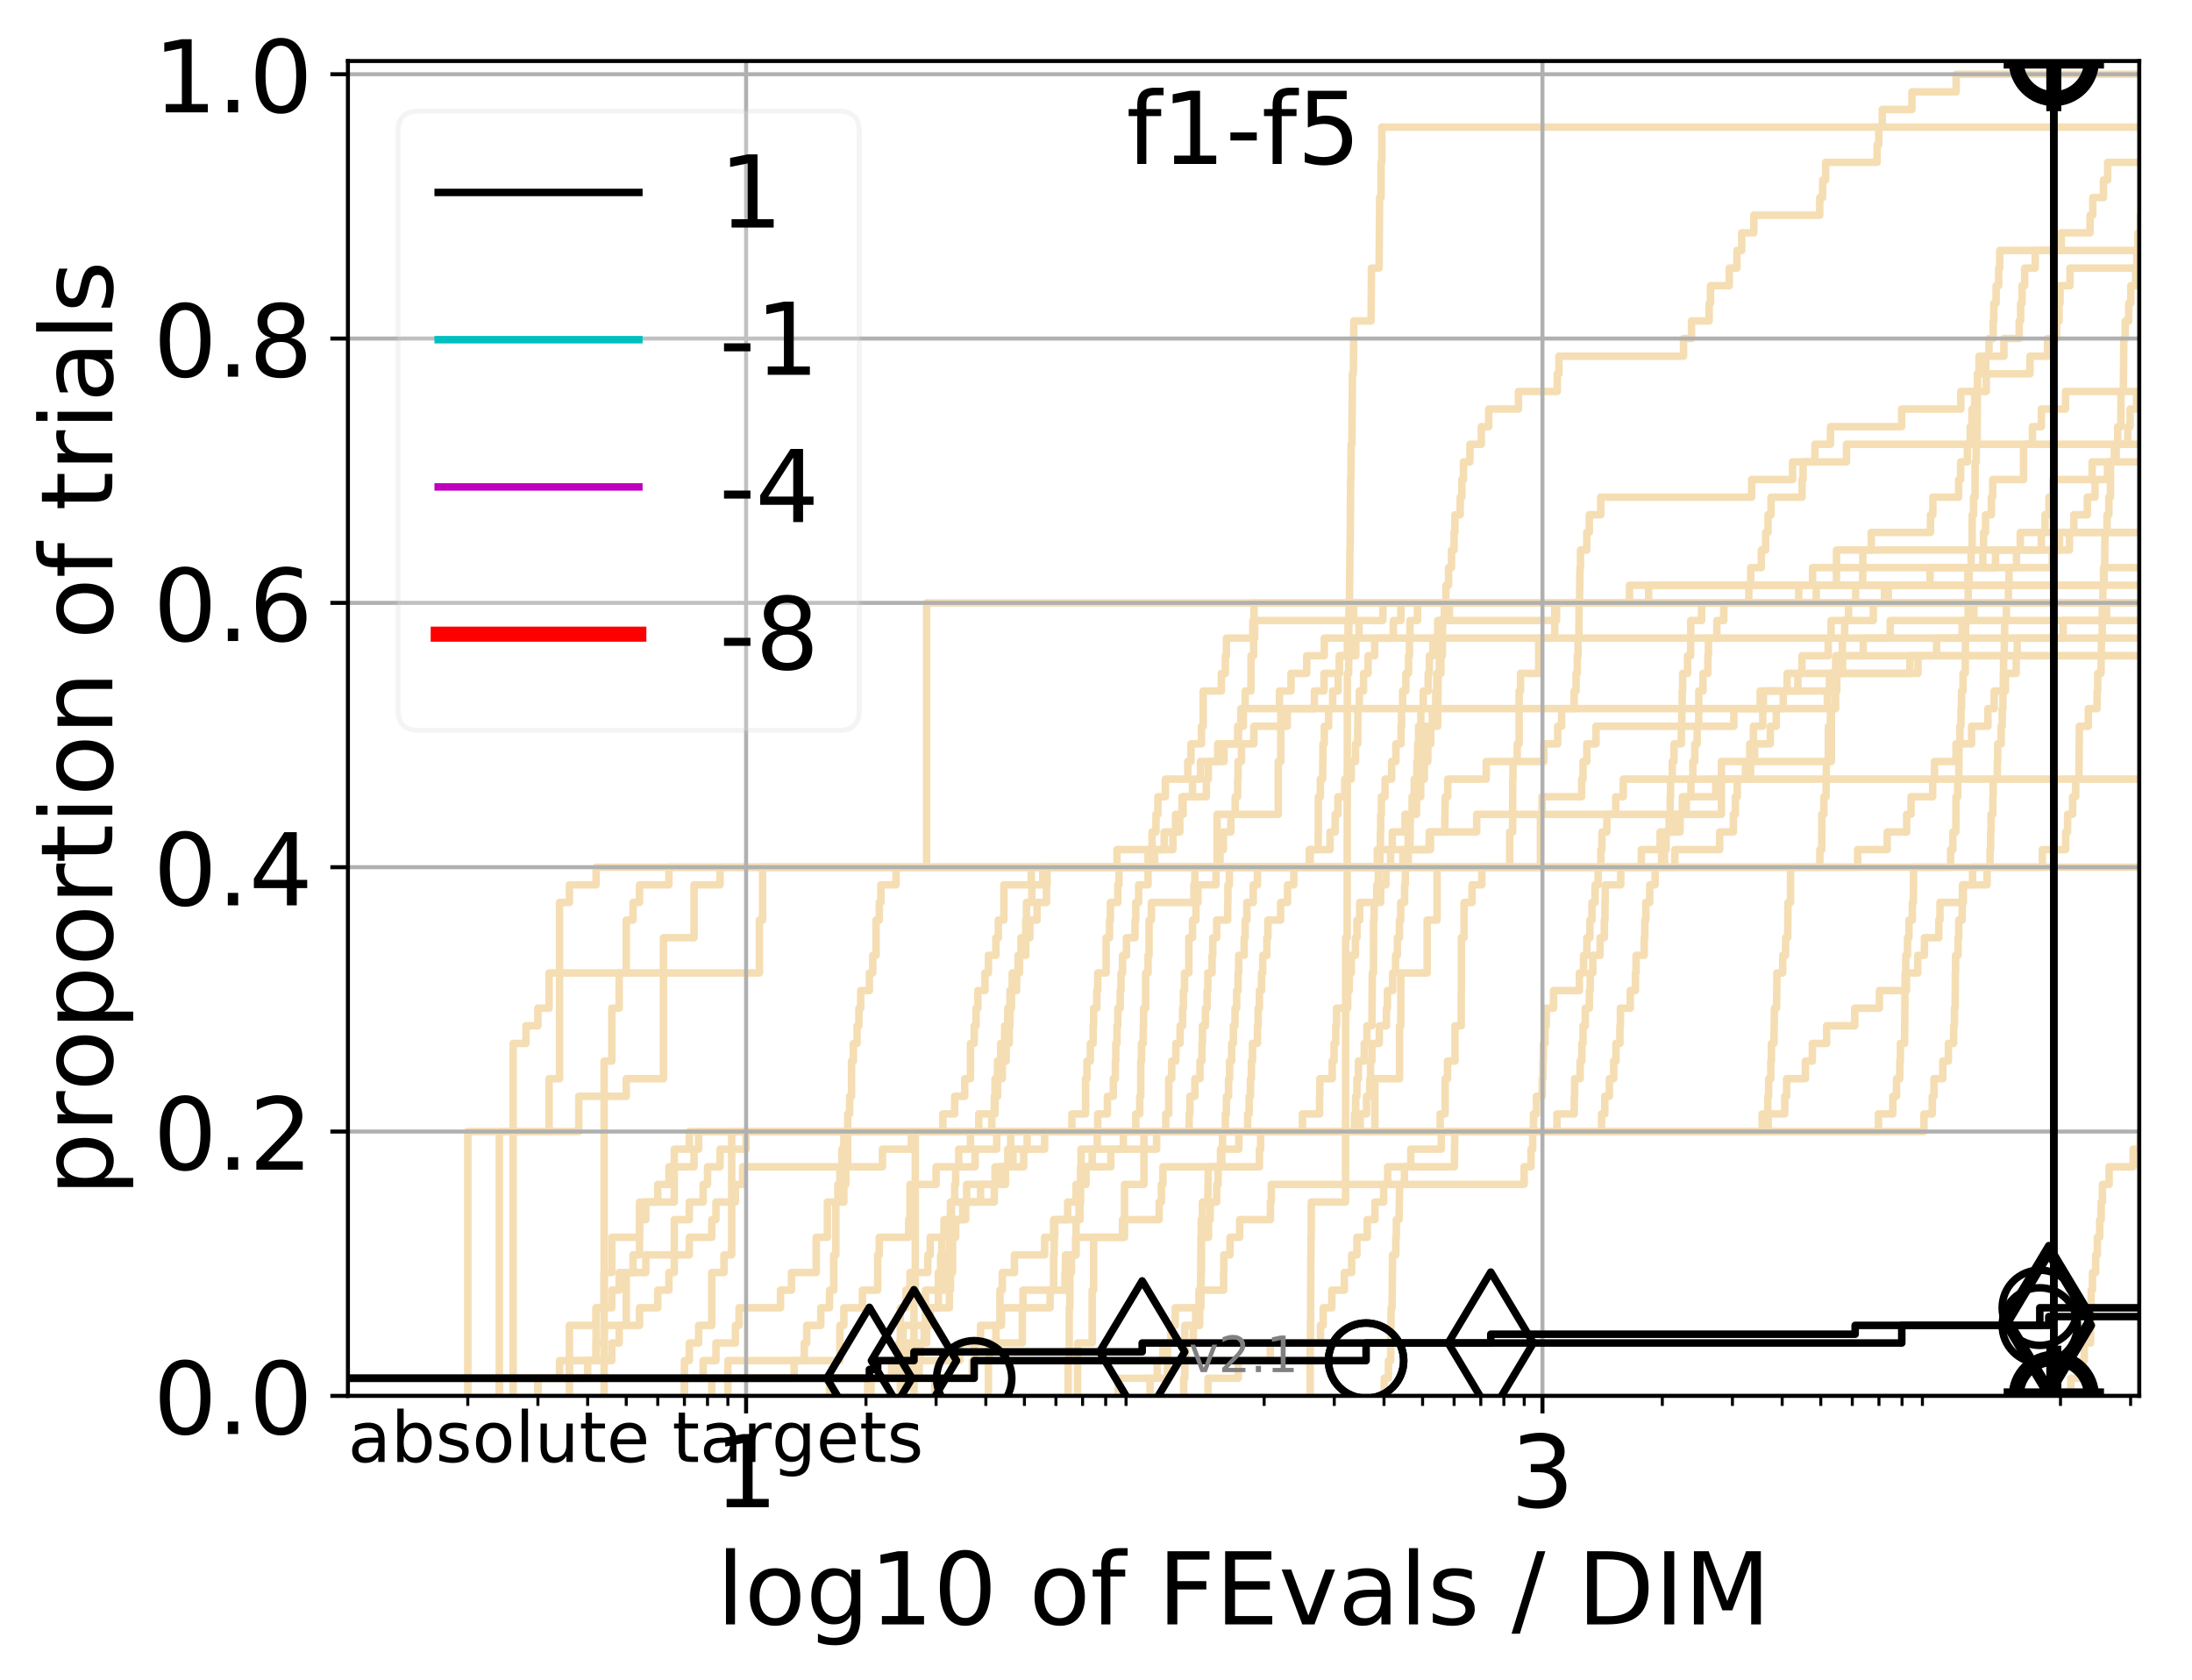 <?xml version="1.0" encoding="utf-8" standalone="no"?>
<!DOCTYPE svg PUBLIC "-//W3C//DTD SVG 1.1//EN"
  "http://www.w3.org/Graphics/SVG/1.1/DTD/svg11.dtd">
<!-- Created with matplotlib (http://matplotlib.org/) -->
<svg height="335pt" version="1.1" viewBox="0 0 437 335" width="437pt" xmlns="http://www.w3.org/2000/svg" xmlns:xlink="http://www.w3.org/1999/xlink">
 <defs>
  <style type="text/css">
*{stroke-linecap:butt;stroke-linejoin:round;}
  </style>
 </defs>
 <g id="figure_1">
  <g id="patch_1">
   <path d="M 0 335.188 
L 437.183 335.188 
L 437.183 0 
L 0 0 
z
" style="fill:#ffffff;"/>
  </g>
  <g id="axes_1">
   <g id="patch_2">
    <path d="M 69.362 278.276 
L 426.483 278.276 
L 426.483 12.164 
L 69.362 12.164 
z
" style="fill:#ffffff;"/>
   </g>
   <g id="line2d_1">
    <path clip-path="url(#p9dadfaf527)" d="M 212.954 278.276 
L 212.954 274.763 
L 212.954 274.763 
L 212.954 271.25 
L 213.167 271.25 
L 213.167 267.737 
L 213.167 267.737 
L 213.167 264.224 
L 213.167 264.224 
L 213.167 260.711 
L 213.274 260.711 
L 213.274 257.197 
L 213.274 257.197 
L 213.274 253.684 
L 213.59 253.684 
L 213.59 250.171 
L 214.524 250.171 
L 214.524 246.658 
L 214.524 246.658 
L 214.524 243.145 
L 215.132 243.145 
L 215.132 239.632 
L 215.432 239.632 
L 215.432 236.119 
L 216.511 236.119 
L 216.511 232.606 
L 217.744 232.606 
L 217.744 229.093 
L 218.754 229.093 
L 218.754 225.58 
L 226.429 225.58 
L 226.429 222.067 
L 227.216 222.067 
L 227.216 218.554 
L 227.428 218.554 
L 227.428 215.041 
L 227.428 215.041 
L 227.428 211.528 
L 227.569 211.528 
L 227.569 208.015 
L 227.917 208.015 
L 227.917 204.502 
L 227.987 204.502 
L 227.987 200.989 
L 228.399 200.989 
L 228.399 197.476 
L 228.399 197.476 
L 228.399 193.963 
L 228.875 193.963 
L 228.875 190.45 
L 229.077 190.45 
L 229.077 186.937 
L 229.077 186.937 
L 229.077 183.424 
L 229.543 183.424 
L 229.543 179.911 
L 238.008 179.911 
L 238.008 176.398 
L 238.214 176.398 
L 238.214 172.885 
L 243.233 172.885 
L 243.233 169.372 
L 243.894 169.372 
L 243.894 165.859 
L 245.389 165.859 
L 245.389 162.346 
L 246.255 162.346 
L 246.255 158.833 
L 246.741 158.833 
L 246.741 155.32 
L 246.821 155.32 
L 246.821 151.807 
L 247.496 151.807 
L 247.496 148.294 
L 249.961 148.294 
L 249.961 144.781 
L 256.629 144.781 
L 256.629 141.268 
L 262.033 141.268 
L 262.033 137.754 
L 263.964 137.754 
L 263.964 134.241 
L 267.04 134.241 
L 267.04 130.728 
L 270.294 130.728 
L 270.294 127.215 
L 270.294 127.215 
L 270.294 127.215 
L 426.483 127.215 
" style="fill:none;stroke:#f5deb3;stroke-linecap:square;stroke-width:1.5;"/>
   </g>
   <g id="line2d_2">
    <path clip-path="url(#p9dadfaf527)" d="M 182.211 278.276 
L 182.211 267.737 
L 182.211 267.737 
L 182.211 257.197 
L 182.471 257.197 
L 182.471 246.658 
L 182.471 246.658 
L 182.471 236.119 
L 182.471 236.119 
L 182.471 225.58 
L 274.094 225.58 
L 274.094 215.041 
L 279.014 215.041 
L 279.014 204.502 
L 279.265 204.502 
L 279.265 193.963 
L 284.521 193.963 
L 284.521 183.424 
L 286.492 183.424 
L 286.492 172.885 
L 307.104 172.885 
L 307.104 162.346 
L 343.183 162.346 
L 343.183 151.807 
L 365.106 151.807 
L 365.106 141.268 
L 365.953 141.268 
L 365.953 130.728 
L 365.953 130.728 
L 365.953 130.728 
L 426.483 130.728 
" style="fill:none;stroke:#f5deb3;stroke-linecap:square;stroke-width:1.5;"/>
   </g>
   <g id="line2d_3">
    <path clip-path="url(#p9dadfaf527)" d="M 120.44 278.276 
L 120.44 274.763 
L 120.44 274.763 
L 120.44 271.25 
L 120.44 271.25 
L 120.44 267.737 
L 120.44 267.737 
L 120.44 264.224 
L 120.44 264.224 
L 120.44 260.711 
L 120.44 260.711 
L 120.44 257.197 
L 120.44 257.197 
L 120.44 253.684 
L 120.44 253.684 
L 120.44 250.171 
L 120.44 250.171 
L 120.44 246.658 
L 120.44 246.658 
L 120.44 243.145 
L 120.44 243.145 
L 120.44 239.632 
L 120.44 239.632 
L 120.44 236.119 
L 120.44 236.119 
L 120.44 232.606 
L 120.44 232.606 
L 120.44 229.093 
L 120.44 229.093 
L 120.44 225.58 
L 120.44 225.58 
L 120.44 222.067 
L 120.44 222.067 
L 120.44 218.554 
L 120.44 218.554 
L 120.44 215.041 
L 120.44 215.041 
L 120.44 211.528 
L 121.973 211.528 
L 121.973 208.015 
L 121.973 208.015 
L 121.973 204.502 
L 121.973 204.502 
L 121.973 200.989 
L 123.44 200.989 
L 123.44 197.476 
L 123.44 197.476 
L 123.44 193.963 
L 124.848 193.963 
L 124.848 190.45 
L 124.848 190.45 
L 124.848 186.937 
L 124.848 186.937 
L 124.848 183.424 
L 126.2 183.424 
L 126.2 179.911 
L 127.501 179.911 
L 127.501 176.398 
L 133.358 176.398 
L 133.358 172.885 
L 331.847 172.885 
L 331.847 169.372 
L 332.166 169.372 
L 332.166 165.859 
L 334.154 165.859 
L 334.154 162.346 
L 336.181 162.346 
L 336.181 158.833 
L 342.05 158.833 
L 342.05 155.32 
L 347.978 155.32 
L 347.978 151.807 
L 348.837 151.807 
L 348.837 148.294 
L 349.561 148.294 
L 349.561 144.781 
L 351.429 144.781 
L 351.429 141.268 
L 364.3 141.268 
L 364.3 137.754 
L 364.708 137.754 
L 364.708 134.241 
L 367.341 134.241 
L 367.341 130.728 
L 371.461 130.728 
L 371.461 127.215 
L 376.836 127.215 
L 376.836 123.702 
L 376.836 123.702 
L 376.836 123.702 
L 426.483 123.702 
" style="fill:none;stroke:#f5deb3;stroke-linecap:square;stroke-width:1.5;"/>
   </g>
   <g id="line2d_4">
    <path clip-path="url(#p9dadfaf527)" d="M 99.544 278.276 
L 99.544 274.763 
L 113.522 274.763 
L 113.522 271.25 
L 121.973 271.25 
L 121.973 267.737 
L 123.44 267.737 
L 123.44 264.224 
L 127.501 264.224 
L 127.501 260.711 
L 131.133 260.711 
L 131.133 257.197 
L 133.358 257.197 
L 133.358 253.684 
L 134.419 253.684 
L 134.419 250.171 
L 134.419 250.171 
L 134.419 246.658 
L 134.419 246.658 
L 134.419 243.145 
L 137.418 243.145 
L 137.418 239.632 
L 140.178 239.632 
L 140.178 236.119 
L 141.051 236.119 
L 141.051 232.606 
L 143.544 232.606 
L 143.544 229.093 
L 148.744 229.093 
L 148.744 225.58 
L 218.845 225.58 
L 218.845 222.067 
L 220.775 222.067 
L 220.775 218.554 
L 221.949 218.554 
L 221.949 215.041 
L 222.359 215.041 
L 222.359 211.528 
L 222.441 211.528 
L 222.441 208.015 
L 222.684 208.015 
L 222.684 204.502 
L 222.845 204.502 
L 222.845 200.989 
L 223.324 200.989 
L 223.324 197.476 
L 223.482 197.476 
L 223.482 193.963 
L 223.796 193.963 
L 223.796 190.45 
L 224.569 190.45 
L 224.569 186.937 
L 226.284 186.937 
L 226.284 183.424 
L 226.429 183.424 
L 226.429 179.911 
L 227.003 179.911 
L 227.003 176.398 
L 228.875 176.398 
L 228.875 172.885 
L 261.013 172.885 
L 261.013 169.372 
L 262.798 169.372 
L 262.798 165.859 
L 262.823 165.859 
L 262.823 162.346 
L 262.823 162.346 
L 262.823 158.833 
L 263.224 158.833 
L 263.224 155.32 
L 263.694 155.32 
L 263.694 151.807 
L 263.744 151.807 
L 263.744 148.294 
L 264.012 148.294 
L 264.012 144.781 
L 264.878 144.781 
L 264.878 141.268 
L 265.676 141.268 
L 265.676 137.754 
L 266.772 137.754 
L 266.772 134.241 
L 266.996 134.241 
L 266.996 130.728 
L 268.61 130.728 
L 268.61 127.215 
L 268.737 127.215 
L 268.737 123.702 
L 269.452 123.702 
L 269.452 120.189 
L 269.452 120.189 
L 269.452 120.189 
L 426.483 120.189 
" style="fill:none;stroke:#f5deb3;stroke-linecap:square;stroke-width:1.5;"/>
   </g>
   <g id="line2d_5">
    <path clip-path="url(#p9dadfaf527)" d="M 186.387 278.276 
L 186.387 274.763 
L 193.848 274.763 
L 193.848 271.25 
L 194.219 271.25 
L 194.219 267.737 
L 195.486 267.737 
L 195.486 264.224 
L 199.348 264.224 
L 199.348 260.711 
L 199.348 260.711 
L 199.348 257.197 
L 199.822 257.197 
L 199.822 253.684 
L 202.242 253.684 
L 202.242 250.171 
L 208.258 250.171 
L 208.258 246.658 
L 210.051 246.658 
L 210.051 243.145 
L 212.847 243.145 
L 212.847 239.632 
L 214.524 239.632 
L 214.524 236.119 
L 215.532 236.119 
L 215.532 232.606 
L 221.451 232.606 
L 221.451 229.093 
L 230.586 229.093 
L 230.586 225.58 
L 232.399 225.58 
L 232.399 222.067 
L 233.003 222.067 
L 233.003 218.554 
L 233.003 218.554 
L 233.003 215.041 
L 233.596 215.041 
L 233.596 211.528 
L 234.41 211.528 
L 234.41 208.015 
L 235.261 208.015 
L 235.261 204.502 
L 235.762 204.502 
L 235.762 200.989 
L 235.928 200.989 
L 235.928 197.476 
L 236.147 197.476 
L 236.147 193.963 
L 237.01 193.963 
L 237.01 190.45 
L 237.01 190.45 
L 237.01 186.937 
L 237.748 186.937 
L 237.748 183.424 
L 238.42 183.424 
L 238.42 179.911 
L 238.826 179.911 
L 238.826 176.398 
L 242.423 176.398 
L 242.423 172.885 
L 370.344 172.885 
L 370.344 169.372 
L 376.234 169.372 
L 376.234 165.859 
L 380.119 165.859 
L 380.119 162.346 
L 380.976 162.346 
L 380.976 158.833 
L 385.3 158.833 
L 385.3 155.32 
L 385.667 155.32 
L 385.667 151.807 
L 389.951 151.807 
L 389.951 148.294 
L 393.053 148.294 
L 393.053 144.781 
L 396.316 144.781 
L 396.316 141.268 
L 397.564 141.268 
L 397.564 137.754 
L 399.812 137.754 
L 399.812 134.241 
L 401.949 134.241 
L 401.949 130.728 
L 402.154 130.728 
L 402.154 127.215 
L 411.315 127.215 
L 411.315 123.702 
L 419.978 123.702 
L 419.978 120.189 
L 419.978 120.189 
L 419.978 120.189 
L 426.483 120.189 
" style="fill:none;stroke:#f5deb3;stroke-linecap:square;stroke-width:1.5;"/>
   </g>
   <g id="line2d_6"/>
   <g id="line2d_7">
    <path clip-path="url(#p9dadfaf527)" d="M 179.776 278.276 
L 179.776 274.763 
L 180.88 274.763 
L 180.88 271.25 
L 183.493 271.25 
L 183.493 267.737 
L 184.729 267.737 
L 184.729 264.224 
L 185.449 264.224 
L 185.449 260.711 
L 187.075 260.711 
L 187.075 253.684 
L 187.525 253.684 
L 187.525 250.171 
L 187.748 250.171 
L 187.748 246.658 
L 188.19 246.658 
L 188.19 243.145 
L 189.483 243.145 
L 189.483 239.632 
L 190.319 239.632 
L 190.319 236.119 
L 190.525 236.119 
L 190.525 232.606 
L 191.135 232.606 
L 191.135 229.093 
L 193.473 229.093 
L 193.473 225.58 
L 244.285 225.58 
L 244.285 222.067 
L 244.5 222.067 
L 244.5 218.554 
L 244.926 218.554 
L 244.926 215.041 
L 245.137 215.041 
L 245.137 211.528 
L 245.556 211.528 
L 245.556 208.015 
L 245.887 208.015 
L 245.887 204.502 
L 246.215 204.502 
L 246.215 200.989 
L 246.539 200.989 
L 246.539 197.476 
L 246.821 197.476 
L 246.821 193.963 
L 246.941 193.963 
L 246.941 190.45 
L 248.042 190.45 
L 248.042 186.937 
L 248.235 186.937 
L 248.235 183.424 
L 248.58 183.424 
L 248.58 179.911 
L 249.851 179.911 
L 249.851 176.398 
L 250.685 176.398 
L 250.685 172.885 
L 280.75 172.885 
L 280.75 169.372 
L 281.093 169.372 
L 281.167 162.346 
L 281.521 162.346 
L 281.521 158.833 
L 281.943 158.833 
L 281.943 155.32 
L 282.46 155.32 
L 282.46 151.807 
L 282.631 151.807 
L 282.631 148.294 
L 282.815 148.294 
L 282.815 144.781 
L 283.263 144.781 
L 283.263 141.268 
L 283.747 141.268 
L 283.747 137.754 
L 284.722 137.754 
L 284.722 134.241 
L 284.962 134.241 
L 284.962 130.728 
L 285.671 130.728 
L 285.671 127.215 
L 286.631 127.215 
L 286.631 123.702 
L 310.318 123.702 
L 310.318 120.189 
L 375.698 120.189 
L 375.698 116.676 
L 392.326 116.676 
L 392.326 113.163 
L 409.139 113.163 
L 409.139 109.65 
L 412.573 109.65 
L 412.573 106.137 
L 413.44 106.137 
L 413.44 102.624 
L 416.131 102.624 
L 416.131 99.111 
L 417.667 99.111 
L 417.667 95.598 
L 420.15 95.598 
L 420.15 92.085 
L 421.509 92.085 
L 421.509 88.572 
L 424.195 88.572 
L 424.195 85.059 
L 424.669 85.059 
L 424.669 81.546 
L 425.965 81.546 
L 425.965 78.033 
L 428.771 78.033 
L 428.771 74.52 
L 432.564 74.52 
L 432.564 71.007 
L 433.312 71.007 
L 433.312 67.494 
L 435.782 67.494 
L 435.782 63.981 
L 438.183 63.981 
L 438.183 63.981 
" style="fill:none;stroke:#f5deb3;stroke-linecap:square;stroke-width:1.5;"/>
   </g>
   <g id="line2d_8">
    <path clip-path="url(#p9dadfaf527)" d="M 275.969 278.276 
L 275.969 274.763 
L 276.802 274.763 
L 276.802 271.25 
L 277.236 271.25 
L 277.335 260.711 
L 277.533 260.711 
L 277.615 250.171 
L 278.266 250.171 
L 278.266 246.658 
L 278.378 246.658 
L 278.378 243.145 
L 278.919 243.145 
L 279.03 236.119 
L 279.993 236.119 
L 279.993 232.606 
L 289.941 232.606 
L 290.033 225.58 
L 374.495 225.58 
L 374.495 222.067 
L 377.355 222.067 
L 377.355 218.554 
L 378.086 218.554 
L 378.086 215.041 
L 378.746 215.041 
L 378.746 211.528 
L 378.868 211.528 
L 378.868 208.015 
L 379.697 208.015 
L 379.806 193.963 
L 379.936 193.963 
L 379.936 190.45 
L 380.281 190.45 
L 380.281 186.937 
L 380.572 186.937 
L 380.572 183.424 
L 381.244 183.424 
L 381.244 179.911 
L 381.453 179.911 
L 381.494 172.885 
L 388.88 172.885 
L 388.88 169.372 
L 389.332 169.372 
L 389.332 165.859 
L 389.916 165.859 
L 389.955 158.833 
L 390.293 158.833 
L 390.293 155.32 
L 390.516 155.32 
L 390.542 148.294 
L 390.733 148.294 
L 390.733 144.781 
L 390.941 144.781 
L 390.941 141.268 
L 391.061 141.268 
L 391.061 137.754 
L 391.351 137.754 
L 391.351 134.241 
L 391.789 134.241 
L 391.873 123.702 
L 392.375 123.702 
L 392.378 116.676 
L 392.577 116.676 
L 392.577 113.163 
L 392.965 113.163 
L 392.965 109.65 
L 393.168 109.65 
L 393.169 102.624 
L 393.447 102.624 
L 393.447 99.111 
L 393.751 99.111 
L 393.761 92.085 
L 393.983 92.085 
L 393.983 88.572 
L 394.167 88.572 
L 394.227 74.52 
L 395.879 74.52 
L 395.879 71.007 
L 396.529 71.007 
L 396.529 67.494 
L 397.355 67.494 
L 397.355 63.981 
L 397.491 63.981 
L 397.491 60.468 
L 397.945 60.468 
L 397.945 56.955 
L 398.461 56.955 
L 398.461 53.442 
L 398.676 53.442 
L 398.676 49.929 
L 427.8 49.929 
L 427.8 46.416 
L 427.92 46.416 
L 427.92 42.903 
L 429.033 42.903 
L 429.033 39.39 
L 429.214 39.39 
L 429.214 35.877 
L 429.439 35.877 
L 429.457 28.851 
L 429.712 28.851 
L 429.712 25.338 
L 430.917 25.338 
L 430.917 21.824 
L 438.183 21.824 
L 438.183 21.824 
" style="fill:none;stroke:#f5deb3;stroke-linecap:square;stroke-width:1.5;"/>
   </g>
   <g id="line2d_9">
    <path clip-path="url(#p9dadfaf527)" d="M 136.447 278.276 
L 136.447 274.763 
L 140.178 274.763 
L 140.178 271.25 
L 142.733 271.25 
L 142.733 267.737 
L 146.61 267.737 
L 146.61 264.224 
L 147.336 264.224 
L 147.336 260.711 
L 155.599 260.711 
L 155.599 257.197 
L 157.789 257.197 
L 157.789 253.684 
L 162.722 253.684 
L 162.722 250.171 
L 162.722 250.171 
L 162.722 246.658 
L 164.947 246.658 
L 164.947 243.145 
L 164.947 243.145 
L 164.947 239.632 
L 167.037 239.632 
L 167.037 236.119 
L 167.44 236.119 
L 167.44 232.606 
L 167.839 232.606 
L 167.839 229.093 
L 168.233 229.093 
L 168.233 225.58 
L 237.063 225.58 
L 237.063 222.067 
L 237.223 222.067 
L 237.223 218.554 
L 238.214 218.554 
L 238.214 215.041 
L 239.228 215.041 
L 239.228 211.528 
L 239.626 211.528 
L 239.626 208.015 
L 239.725 208.015 
L 239.725 204.502 
L 240.31 204.502 
L 240.31 200.989 
L 240.648 200.989 
L 240.648 197.476 
L 240.791 197.476 
L 240.791 193.963 
L 241.64 193.963 
L 241.64 190.45 
L 241.78 190.45 
L 241.78 186.937 
L 242.56 186.937 
L 242.56 183.424 
L 244.756 183.424 
L 244.756 179.911 
L 244.799 179.911 
L 244.799 176.398 
L 245.095 176.398 
L 245.095 172.885 
L 274.581 172.885 
L 274.581 169.372 
L 275.185 169.372 
L 275.185 165.859 
L 275.256 165.859 
L 275.256 162.346 
L 275.396 162.346 
L 275.396 158.833 
L 276.123 158.833 
L 276.123 155.32 
L 277.434 155.32 
L 277.434 151.807 
L 278.282 151.807 
L 278.282 148.294 
L 279.312 148.294 
L 279.312 144.781 
L 279.421 144.781 
L 279.421 141.268 
L 279.623 141.268 
L 279.623 137.754 
L 280.267 137.754 
L 280.267 134.241 
L 280.81 134.241 
L 280.81 130.728 
L 280.989 130.728 
L 280.989 127.215 
L 281.093 127.215 
L 281.093 123.702 
L 282.602 123.702 
L 282.602 120.189 
L 362.091 120.189 
L 362.091 116.676 
L 384.763 116.676 
L 384.763 113.163 
L 395.299 113.163 
L 395.299 109.65 
L 395.443 109.65 
L 395.443 106.137 
L 395.838 106.137 
L 395.838 102.624 
L 397.007 102.624 
L 397.007 99.111 
L 397.269 99.111 
L 397.269 95.598 
L 403.416 95.598 
L 403.416 92.085 
L 403.423 92.085 
L 403.423 88.572 
L 405.185 88.572 
L 405.185 85.059 
L 406.97 85.059 
L 406.97 81.546 
L 411.779 81.546 
L 411.779 78.033 
L 438.183 78.033 
" style="fill:none;stroke:#f5deb3;stroke-linecap:square;stroke-width:1.5;"/>
   </g>
   <g id="line2d_10">
    <path clip-path="url(#p9dadfaf527)" d="M 172.983 278.276 
L 172.983 274.763 
L 179.211 274.763 
L 179.211 271.25 
L 179.495 271.25 
L 179.495 260.711 
L 180.607 260.711 
L 180.607 257.197 
L 181.418 257.197 
L 181.418 253.684 
L 184.97 253.684 
L 184.97 250.171 
L 185.449 250.171 
L 185.449 246.658 
L 190.112 246.658 
L 190.112 243.145 
L 192.518 243.145 
L 192.518 239.632 
L 198.218 239.632 
L 198.218 236.119 
L 198.382 236.119 
L 198.382 232.606 
L 204.09 232.606 
L 204.09 229.093 
L 204.776 229.093 
L 204.776 225.58 
L 352.506 225.58 
L 352.506 222.067 
L 355.806 222.067 
L 355.806 218.554 
L 356.18 218.554 
L 356.18 215.041 
L 359.928 215.041 
L 359.928 211.528 
L 361.307 211.528 
L 361.307 208.015 
L 364.166 208.015 
L 364.166 204.502 
L 369.765 204.502 
L 369.765 200.989 
L 374.674 200.989 
L 374.674 197.476 
L 380.077 197.476 
L 380.077 193.963 
L 382.324 193.963 
L 382.324 190.45 
L 383.65 190.45 
L 383.65 186.937 
L 386.524 186.937 
L 386.524 183.424 
L 386.753 183.424 
L 386.753 179.911 
L 391.418 179.911 
L 391.418 176.398 
L 396.148 176.398 
L 396.148 172.885 
L 407.171 172.885 
L 407.171 169.372 
L 411.809 169.372 
L 411.809 165.859 
L 412.196 165.859 
L 412.196 162.346 
L 413.203 162.346 
L 413.203 158.833 
L 413.811 158.833 
L 413.811 155.32 
L 414.456 155.32 
L 414.542 144.781 
L 416.331 144.781 
L 416.331 141.268 
L 418.085 141.268 
L 418.085 137.754 
L 418.208 137.754 
L 418.208 134.241 
L 418.851 134.241 
L 418.961 127.215 
L 419.102 127.215 
L 419.114 120.189 
L 419.229 120.189 
L 419.229 116.676 
L 419.473 116.676 
L 419.473 113.163 
L 419.587 113.163 
L 419.645 106.137 
L 420.06 106.137 
L 420.06 102.624 
L 420.423 102.624 
L 420.423 99.111 
L 420.742 99.111 
L 420.751 92.085 
L 421.876 92.085 
L 421.876 88.572 
L 422.192 88.572 
L 422.192 85.059 
L 422.816 85.059 
L 422.842 78.033 
L 423.302 78.033 
L 423.408 67.494 
L 423.686 67.494 
L 423.686 63.981 
L 424.386 63.981 
L 424.386 60.468 
L 424.806 60.468 
L 424.806 56.955 
L 425.773 56.955 
L 425.773 53.442 
L 426.006 53.442 
L 426.006 49.929 
L 426.222 49.929 
L 426.222 46.416 
L 426.707 46.416 
L 426.707 42.903 
L 428.305 42.903 
L 428.305 39.39 
L 429.912 39.39 
L 429.912 35.877 
L 431.094 35.877 
L 431.094 32.364 
L 436.806 32.364 
L 436.806 28.851 
L 436.806 28.851 
" style="fill:none;stroke:#f5deb3;stroke-linecap:square;stroke-width:1.5;"/>
   </g>
   <g id="line2d_11">
    <path clip-path="url(#p9dadfaf527)" d="M 107.237 278.276 
L 107.237 274.763 
L 117.155 274.763 
L 117.155 271.25 
L 118.837 271.25 
L 118.837 267.737 
L 118.837 267.737 
L 118.837 264.224 
L 118.837 264.224 
L 118.837 260.711 
L 120.44 260.711 
L 120.44 257.197 
L 120.44 257.197 
L 120.44 253.684 
L 121.973 253.684 
L 121.973 250.171 
L 121.973 250.171 
L 121.973 246.658 
L 127.501 246.658 
L 127.501 243.145 
L 127.501 243.145 
L 127.501 239.632 
L 134.419 239.632 
L 134.419 236.119 
L 134.419 236.119 
L 134.419 232.606 
L 138.363 232.606 
L 138.363 229.093 
L 139.282 229.093 
L 139.282 225.58 
L 213.695 225.58 
L 213.695 222.067 
L 216.414 222.067 
L 216.414 218.554 
L 216.414 218.554 
L 216.414 215.041 
L 216.704 215.041 
L 216.704 211.528 
L 217.369 211.528 
L 217.369 208.015 
L 217.93 208.015 
L 217.93 204.502 
L 218.023 204.502 
L 218.023 200.989 
L 218.664 200.989 
L 218.664 197.476 
L 218.845 197.476 
L 218.845 193.963 
L 220.518 193.963 
L 220.518 190.45 
L 220.518 190.45 
L 220.518 186.937 
L 221.199 186.937 
L 221.199 183.424 
L 221.367 183.424 
L 221.367 179.911 
L 222.845 179.911 
L 222.845 176.398 
L 223.085 176.398 
L 223.085 172.885 
L 438.183 172.885 
" style="fill:none;stroke:#f5deb3;stroke-linecap:square;stroke-width:1.5;"/>
   </g>
   <g id="line2d_12">
    <path clip-path="url(#p9dadfaf527)" d="M 102.304 278.276 
L 102.304 274.763 
L 102.304 274.763 
L 102.304 271.25 
L 102.304 271.25 
L 102.304 267.737 
L 102.304 267.737 
L 102.304 264.224 
L 102.304 264.224 
L 102.304 260.711 
L 102.304 260.711 
L 102.304 257.197 
L 102.304 257.197 
L 102.304 253.684 
L 102.304 253.684 
L 102.304 250.171 
L 102.304 250.171 
L 102.304 246.658 
L 102.304 246.658 
L 102.304 243.145 
L 102.304 243.145 
L 102.304 239.632 
L 102.304 239.632 
L 102.304 236.119 
L 102.304 236.119 
L 102.304 232.606 
L 102.304 232.606 
L 102.304 229.093 
L 102.304 229.093 
L 102.304 225.58 
L 115.386 225.58 
L 115.386 222.067 
L 115.386 222.067 
L 115.386 218.554 
L 124.848 218.554 
L 124.848 215.041 
L 132.263 215.041 
L 132.263 211.528 
L 132.263 211.528 
L 132.263 208.015 
L 132.263 208.015 
L 132.263 204.502 
L 132.263 204.502 
L 132.263 200.989 
L 132.263 200.989 
L 132.263 197.476 
L 132.263 197.476 
L 132.263 193.963 
L 132.263 193.963 
L 132.263 190.45 
L 132.263 190.45 
L 132.263 186.937 
L 138.363 186.937 
L 138.363 183.424 
L 138.363 183.424 
L 138.363 179.911 
L 138.363 179.911 
L 138.363 176.398 
L 143.544 176.398 
L 143.544 172.885 
L 228.875 172.885 
L 228.875 169.372 
L 229.675 169.372 
L 229.675 165.859 
L 230.457 165.859 
L 230.457 162.346 
L 230.842 162.346 
L 230.842 158.833 
L 232.338 158.833 
L 232.338 155.32 
L 236.796 155.32 
L 236.796 151.807 
L 237.434 151.807 
L 237.434 148.294 
L 239.527 148.294 
L 239.527 144.781 
L 239.872 144.781 
L 239.872 141.268 
L 239.872 141.268 
L 239.872 137.754 
L 243.499 137.754 
L 243.499 134.241 
L 244.285 134.241 
L 244.285 130.728 
L 244.5 130.728 
L 244.5 127.215 
L 249.777 127.215 
L 249.777 123.702 
L 249.998 123.702 
L 249.998 120.189 
L 249.998 120.189 
L 249.998 120.189 
L 426.483 120.189 
" style="fill:none;stroke:#f5deb3;stroke-linecap:square;stroke-width:1.5;"/>
   </g>
   <g id="line2d_13">
    <path clip-path="url(#p9dadfaf527)" d="M 214.829 278.276 
L 214.829 274.763 
L 214.829 274.763 
L 214.829 271.25 
L 214.829 271.25 
L 214.829 267.737 
L 217.744 267.737 
L 217.744 264.224 
L 217.744 264.224 
L 217.744 260.711 
L 217.744 260.711 
L 217.744 257.197 
L 218.023 257.197 
L 218.023 253.684 
L 218.023 253.684 
L 218.023 250.171 
L 218.023 250.171 
L 218.023 246.658 
L 224.185 246.658 
L 224.185 243.145 
L 224.185 243.145 
L 224.185 239.632 
L 224.185 239.632 
L 224.185 236.119 
L 228.056 236.119 
L 228.056 232.606 
L 228.056 232.606 
L 228.056 229.093 
L 228.056 229.093 
L 228.056 225.58 
L 287.12 225.58 
L 287.12 222.067 
L 288.103 222.067 
L 288.103 218.554 
L 288.103 218.554 
L 288.103 215.041 
L 288.584 215.041 
L 288.584 211.528 
L 290.067 211.528 
L 290.067 208.015 
L 290.067 208.015 
L 290.067 204.502 
L 291.314 204.502 
L 291.314 200.989 
L 291.314 200.989 
L 291.314 197.476 
L 291.336 197.476 
L 291.336 193.963 
L 291.336 193.963 
L 291.336 190.45 
L 291.336 190.45 
L 291.336 186.937 
L 291.871 186.937 
L 291.871 183.424 
L 291.871 183.424 
L 291.871 179.911 
L 293.472 179.911 
L 293.472 176.398 
L 295.416 176.398 
L 295.416 172.885 
L 300.974 172.885 
L 300.974 169.372 
L 300.974 169.372 
L 300.974 165.859 
L 301.569 165.859 
L 301.569 162.346 
L 301.569 162.346 
L 301.569 158.833 
L 301.577 158.833 
L 301.577 155.32 
L 301.634 155.32 
L 301.634 151.807 
L 302.474 151.807 
L 302.474 148.294 
L 302.855 148.294 
L 302.855 144.781 
L 302.855 144.781 
L 302.855 141.268 
L 302.855 141.268 
L 302.855 137.754 
L 303.138 137.754 
L 303.138 134.241 
L 306.753 134.241 
L 306.753 130.728 
L 306.753 130.728 
L 306.753 127.215 
L 309.961 127.215 
L 309.961 123.702 
L 309.961 123.702 
L 309.961 120.189 
L 309.961 120.189 
L 309.961 120.189 
L 426.483 120.189 
" style="fill:none;stroke:#f5deb3;stroke-linecap:square;stroke-width:1.5;"/>
   </g>
   <g id="line2d_14">
    <path clip-path="url(#p9dadfaf527)" d="M 136.447 278.276 
L 136.447 274.763 
L 136.447 274.763 
L 136.447 271.25 
L 137.418 271.25 
L 137.418 267.737 
L 139.282 267.737 
L 139.282 264.224 
L 141.902 264.224 
L 141.902 260.711 
L 141.902 260.711 
L 141.902 257.197 
L 141.902 257.197 
L 141.902 253.684 
L 144.337 253.684 
L 144.337 250.171 
L 145.869 250.171 
L 145.869 246.658 
L 145.869 246.658 
L 145.869 243.145 
L 145.869 243.145 
L 145.869 239.632 
L 145.869 239.632 
L 145.869 236.119 
L 145.869 236.119 
L 145.869 232.606 
L 145.869 232.606 
L 145.869 229.093 
L 145.869 229.093 
L 145.869 225.58 
L 187.97 225.58 
L 187.97 222.067 
L 190.319 222.067 
L 190.319 218.554 
L 192.324 218.554 
L 192.324 215.041 
L 193.473 215.041 
L 193.473 211.528 
L 193.473 211.528 
L 193.473 208.015 
L 194.219 208.015 
L 194.219 204.502 
L 194.586 204.502 
L 194.586 200.989 
L 194.948 200.989 
L 194.948 197.476 
L 196.363 197.476 
L 196.363 193.963 
L 197.049 193.963 
L 197.049 190.45 
L 198.545 190.45 
L 198.545 186.937 
L 199.029 186.937 
L 199.029 183.424 
L 200.134 183.424 
L 200.134 179.911 
L 200.134 179.911 
L 200.134 176.398 
L 205.581 176.398 
L 205.581 172.885 
L 279.67 172.885 
L 279.67 169.372 
L 284.922 169.372 
L 284.922 165.859 
L 294.392 165.859 
L 294.392 162.346 
L 307.43 162.346 
L 307.43 158.833 
L 315.32 158.833 
L 315.32 155.32 
L 315.599 155.32 
L 315.599 151.807 
L 316.349 151.807 
L 316.349 148.294 
L 318.182 148.294 
L 318.182 144.781 
L 345.662 144.781 
L 345.662 141.268 
L 351.554 141.268 
L 351.554 137.754 
L 365.208 137.754 
L 365.208 134.241 
L 382.376 134.241 
L 382.376 130.728 
L 382.376 130.728 
L 382.376 130.728 
L 426.483 130.728 
" style="fill:none;stroke:#f5deb3;stroke-linecap:square;stroke-width:1.5;"/>
   </g>
   <g id="line2d_15">
    <path clip-path="url(#p9dadfaf527)" d="M 412.842 278.276 
L 412.842 274.763 
L 415.105 274.763 
L 415.105 271.25 
L 415.528 271.25 
L 415.528 267.737 
L 416.775 267.737 
L 416.775 264.224 
L 416.864 264.224 
L 416.864 260.711 
L 416.892 260.711 
L 416.892 257.197 
L 417.154 257.197 
L 417.154 253.684 
L 417.793 253.684 
L 417.793 250.171 
L 418.123 250.171 
L 418.123 246.658 
L 418.603 246.658 
L 418.603 243.145 
L 418.888 243.145 
L 418.888 239.632 
L 419.147 239.632 
L 419.147 236.119 
L 420.472 236.119 
L 420.472 232.606 
L 425.276 232.606 
L 425.276 229.093 
L 426.68 229.093 
L 426.68 225.58 
L 427.14 225.58 
L 427.14 222.067 
L 427.667 222.067 
L 427.667 218.554 
L 428.735 218.554 
L 428.735 215.041 
L 429.02 215.041 
L 429.02 211.528 
L 429.786 211.528 
L 429.786 208.015 
L 430.531 208.015 
L 430.531 204.502 
L 430.628 204.502 
L 430.628 200.989 
L 430.685 200.989 
L 430.685 197.476 
L 431.03 197.476 
L 431.03 193.963 
L 431.442 193.963 
L 431.442 190.45 
L 431.442 190.45 
L 431.442 186.937 
L 431.821 186.937 
L 431.821 183.424 
L 431.83 183.424 
L 431.83 179.911 
L 431.922 179.911 
L 431.922 176.398 
L 431.976 176.398 
L 431.976 172.885 
L 431.977 172.885 
L 431.977 169.372 
L 432.502 169.372 
L 432.502 165.859 
L 432.506 165.859 
L 432.506 162.346 
L 432.598 162.346 
L 432.598 158.833 
L 432.607 158.833 
L 432.607 155.32 
L 432.897 155.32 
L 432.897 151.807 
L 433.673 151.807 
L 433.673 148.294 
L 433.705 148.294 
L 433.705 144.781 
L 434.054 144.781 
L 434.054 141.268 
L 434.106 141.268 
L 434.106 137.754 
L 434.67 137.754 
L 434.67 134.241 
L 434.99 134.241 
L 434.99 130.728 
L 435.826 130.728 
L 435.826 127.215 
L 436.189 127.215 
L 436.189 123.702 
L 436.74 123.702 
L 436.74 120.189 
L 437.041 120.189 
L 437.041 116.676 
L 437.041 116.676 
" style="fill:none;stroke:#f5deb3;stroke-linecap:square;stroke-width:1.5;"/>
   </g>
   <g id="line2d_16">
    <path clip-path="url(#p9dadfaf527)" d="M 229.277 278.276 
L 229.277 274.763 
L 232.763 274.763 
L 232.763 267.737 
L 236.201 267.737 
L 236.201 264.224 
L 238.368 264.224 
L 238.368 260.711 
L 239.328 260.711 
L 239.428 246.658 
L 239.477 246.658 
L 239.477 243.145 
L 239.725 243.145 
L 239.725 239.632 
L 240.791 239.632 
L 240.887 232.606 
L 243.322 232.606 
L 243.322 229.093 
L 246.981 229.093 
L 246.981 225.58 
L 271.175 225.58 
L 271.175 222.067 
L 272.437 222.067 
L 272.437 218.554 
L 273.08 218.554 
L 273.08 215.041 
L 273.229 215.041 
L 273.229 211.528 
L 273.508 211.528 
L 273.508 208.015 
L 274.973 208.015 
L 274.973 204.502 
L 276.396 204.502 
L 276.396 200.989 
L 276.6 200.989 
L 276.6 197.476 
L 277.648 197.476 
L 277.648 193.963 
L 278.217 193.963 
L 278.217 190.45 
L 278.57 190.45 
L 278.57 186.937 
L 278.998 186.937 
L 278.998 183.424 
L 279.25 183.424 
L 279.25 179.911 
L 280.023 179.911 
L 280.023 176.398 
L 280.146 176.398 
L 280.237 169.372 
L 280.735 169.372 
L 280.735 165.859 
L 281.004 165.859 
L 281.004 162.346 
L 282.403 162.346 
L 282.403 158.833 
L 283.235 158.833 
L 283.235 155.32 
L 283.953 155.32 
L 283.953 151.807 
L 284.656 151.807 
L 284.656 148.294 
L 285.239 148.294 
L 285.239 144.781 
L 286.619 144.781 
L 286.72 134.241 
L 287.257 134.241 
L 287.257 130.728 
L 287.554 130.728 
L 287.59 123.702 
L 287.945 123.702 
L 287.945 120.189 
L 288.26 120.189 
L 288.26 116.676 
L 288.786 116.676 
L 288.786 113.163 
L 289.374 113.163 
L 289.374 109.65 
L 289.884 109.65 
L 289.884 106.137 
L 290.056 106.137 
L 290.056 102.624 
L 291.103 102.624 
L 291.103 99.111 
L 291.435 99.111 
L 291.435 95.598 
L 291.763 95.598 
L 291.763 92.085 
L 293.045 92.085 
L 293.045 88.572 
L 295.308 88.572 
L 295.308 85.059 
L 296.798 85.059 
L 296.798 81.546 
L 302.721 81.546 
L 302.721 78.033 
L 310.458 78.033 
L 310.458 74.52 
L 310.792 74.52 
L 310.792 71.007 
L 335.631 71.007 
L 335.631 67.494 
L 337.222 67.494 
L 337.222 63.981 
L 340.735 63.981 
L 340.735 60.468 
L 341.01 60.468 
L 341.01 56.955 
L 344.749 56.955 
L 344.749 53.442 
L 346.276 53.442 
L 346.276 49.929 
L 347.23 49.929 
L 347.23 46.416 
L 349.646 46.416 
L 349.646 42.903 
L 362.787 42.903 
L 362.787 39.39 
L 363.373 39.39 
L 363.373 35.877 
L 363.963 35.877 
L 363.963 32.364 
L 374.223 32.364 
L 374.223 28.851 
L 374.55 28.851 
L 374.55 25.338 
L 375.251 25.338 
L 375.251 21.824 
L 381.168 21.824 
L 381.168 18.311 
L 389.984 18.311 
L 389.984 14.798 
L 389.984 14.798 
L 426.483 14.798 
L 426.483 14.798 
" style="fill:none;stroke:#f5deb3;stroke-linecap:square;stroke-width:1.5;"/>
   </g>
   <g id="line2d_17">
    <path clip-path="url(#p9dadfaf527)" d="M 179.495 278.276 
L 179.495 274.763 
L 183.24 274.763 
L 183.24 271.25 
L 191.336 271.25 
L 191.336 267.737 
L 198.545 267.737 
L 198.545 264.224 
L 199.665 264.224 
L 199.665 260.711 
L 209.345 260.711 
L 209.345 257.197 
L 212.305 257.197 
L 212.305 253.684 
L 212.414 253.684 
L 212.414 250.171 
L 214.421 250.171 
L 214.421 246.658 
L 223.796 246.658 
L 223.796 243.145 
L 231.096 243.145 
L 231.096 239.632 
L 231.536 239.632 
L 231.536 236.119 
L 231.846 236.119 
L 231.846 232.606 
L 251.077 232.606 
L 251.077 229.093 
L 251.324 229.093 
L 251.324 225.58 
L 319.292 225.58 
L 319.292 222.067 
L 319.938 222.067 
L 319.938 218.554 
L 320.844 218.554 
L 320.844 215.041 
L 321.709 215.041 
L 321.709 211.528 
L 322.158 211.528 
L 322.158 208.015 
L 322.947 208.015 
L 322.947 204.502 
L 323.043 204.502 
L 323.043 200.989 
L 325.007 200.989 
L 325.007 197.476 
L 326.042 197.476 
L 326.042 193.963 
L 326.17 193.963 
L 326.17 190.45 
L 327.793 190.45 
L 327.793 186.937 
L 327.922 186.937 
L 327.922 183.424 
L 328.113 183.424 
L 328.113 179.911 
L 328.889 179.911 
L 328.889 176.398 
L 329.962 176.398 
L 329.962 172.885 
L 331.253 172.885 
L 331.253 169.372 
L 332.044 169.372 
L 332.044 165.859 
L 334.944 165.859 
L 334.944 162.346 
L 335.395 162.346 
L 335.395 158.833 
L 337.108 158.833 
L 337.108 155.32 
L 337.491 155.32 
L 337.491 151.807 
L 337.874 151.807 
L 337.874 148.294 
L 338.35 148.294 
L 338.35 144.781 
L 338.662 144.781 
L 338.662 141.268 
L 338.67 141.268 
L 338.67 137.754 
L 339.509 137.754 
L 339.509 134.241 
L 340.481 134.241 
L 340.481 130.728 
L 340.598 130.728 
L 340.598 127.215 
L 342.27 127.215 
L 342.27 123.702 
L 343.651 123.702 
L 343.651 120.189 
L 343.651 120.189 
L 343.651 120.189 
L 426.483 120.189 
" style="fill:none;stroke:#f5deb3;stroke-linecap:square;stroke-width:1.5;"/>
   </g>
   <g id="line2d_18">
    <path clip-path="url(#p9dadfaf527)" d="M 99.544 278.276 
L 99.544 274.763 
L 99.544 274.763 
L 99.544 271.25 
L 99.544 271.25 
L 99.544 267.737 
L 99.544 267.737 
L 99.544 264.224 
L 99.544 264.224 
L 99.544 260.711 
L 99.544 260.711 
L 99.544 257.197 
L 99.544 257.197 
L 99.544 253.684 
L 99.544 253.684 
L 99.544 250.171 
L 99.544 250.171 
L 99.544 246.658 
L 99.544 246.658 
L 99.544 243.145 
L 99.544 243.145 
L 99.544 239.632 
L 99.544 239.632 
L 99.544 236.119 
L 99.544 236.119 
L 99.544 232.606 
L 99.544 232.606 
L 99.544 229.093 
L 99.544 229.093 
L 99.544 225.58 
L 102.304 225.58 
L 102.304 222.067 
L 102.304 222.067 
L 102.304 218.554 
L 102.304 218.554 
L 102.304 215.041 
L 102.304 215.041 
L 102.304 211.528 
L 102.304 211.528 
L 102.304 208.015 
L 104.858 208.015 
L 104.858 204.502 
L 107.237 204.502 
L 107.237 200.989 
L 109.462 200.989 
L 109.462 197.476 
L 109.462 197.476 
L 109.462 193.963 
L 111.552 193.963 
L 111.552 190.45 
L 111.552 190.45 
L 111.552 186.937 
L 111.552 186.937 
L 111.552 183.424 
L 111.552 183.424 
L 111.552 179.911 
L 113.522 179.911 
L 113.522 176.398 
L 118.837 176.398 
L 118.837 172.885 
L 333.895 172.885 
L 333.895 169.372 
L 342.839 169.372 
L 342.839 165.859 
L 345.573 165.859 
L 345.573 162.346 
L 345.961 162.346 
L 345.961 158.833 
L 346.339 158.833 
L 346.339 155.32 
L 348.999 155.32 
L 348.999 151.807 
L 349.796 151.807 
L 349.796 148.294 
L 352.924 148.294 
L 352.924 144.781 
L 354.109 144.781 
L 354.109 141.268 
L 355.511 141.268 
L 355.511 137.754 
L 358.43 137.754 
L 358.43 134.241 
L 380.758 134.241 
L 380.758 130.728 
L 386.075 130.728 
L 386.075 127.215 
L 391.185 127.215 
L 391.185 123.702 
L 393.506 123.702 
L 393.506 120.189 
L 393.506 120.189 
L 393.506 120.189 
L 426.483 120.189 
" style="fill:none;stroke:#f5deb3;stroke-linecap:square;stroke-width:1.5;"/>
   </g>
   <g id="line2d_19">
    <path clip-path="url(#p9dadfaf527)" d="M 240.839 278.276 
L 240.839 277.105 
L 240.839 277.105 
L 240.839 277.105 
L 240.839 275.934 
L 240.839 275.934 
L 240.839 275.934 
L 240.839 274.763 
L 246.861 274.763 
L 246.861 271.25 
L 253.24 271.25 
L 253.24 267.737 
L 263.249 267.737 
L 263.249 264.224 
L 263.793 264.224 
L 263.793 260.711 
L 265.513 260.711 
L 265.513 257.197 
L 268.008 257.197 
L 268.008 253.684 
L 269.472 253.684 
L 269.472 250.171 
L 270.516 250.171 
L 270.516 246.658 
L 272.571 246.658 
L 272.571 243.145 
L 274.112 243.145 
L 274.112 239.632 
L 275.848 239.632 
L 275.848 236.119 
L 276.65 236.119 
L 276.65 232.606 
L 281.256 232.606 
L 281.256 229.093 
L 287.344 229.093 
L 287.344 225.58 
L 351.315 225.58 
L 351.315 222.067 
L 352.425 222.067 
L 352.425 218.554 
L 352.599 218.554 
L 352.599 215.041 
L 353.031 215.041 
L 353.031 211.528 
L 353.152 211.528 
L 353.152 208.015 
L 353.66 208.015 
L 353.752 200.989 
L 354.175 200.989 
L 354.251 193.963 
L 355.412 193.963 
L 355.412 190.45 
L 355.974 190.45 
L 355.974 186.937 
L 356.397 186.937 
L 356.451 179.911 
L 356.955 179.911 
L 356.973 172.885 
L 362.812 172.885 
L 362.812 169.372 
L 363.187 169.372 
L 363.201 162.346 
L 363.61 162.346 
L 363.61 158.833 
L 364.047 158.833 
L 364.126 151.807 
L 364.488 151.807 
L 364.52 144.781 
L 364.916 144.781 
L 364.916 141.268 
L 365.797 141.268 
L 365.797 137.754 
L 366.187 137.754 
L 366.191 130.728 
L 367.297 130.728 
L 367.297 127.215 
L 367.753 127.215 
L 367.753 123.702 
L 368.531 123.702 
L 368.531 120.189 
L 369.941 120.189 
L 369.941 116.676 
L 371.343 116.676 
L 371.388 109.65 
L 373.055 109.65 
L 373.055 106.137 
L 384.863 106.137 
L 384.863 102.624 
L 385.337 102.624 
L 385.337 99.111 
L 390.482 99.111 
L 390.482 95.598 
L 390.876 95.598 
L 390.876 92.085 
L 392.218 92.085 
L 392.218 88.572 
L 392.792 88.572 
L 392.792 85.059 
L 393.133 85.059 
L 393.133 81.546 
L 393.676 81.546 
L 393.676 78.033 
L 394.224 78.033 
L 394.224 74.52 
L 394.543 74.52 
L 394.543 71.007 
L 399.499 71.007 
L 399.499 67.494 
L 402.544 67.494 
L 402.544 63.981 
L 402.837 63.981 
L 402.837 60.468 
L 403.117 60.468 
L 403.117 56.955 
L 403.643 56.955 
L 403.643 53.442 
L 405.753 53.442 
L 405.753 49.929 
L 410.946 49.929 
L 410.946 46.416 
L 416.683 46.416 
L 416.683 42.903 
L 417.218 42.903 
L 417.218 39.39 
L 419.349 39.39 
L 419.349 35.877 
L 420.192 35.877 
L 420.192 32.364 
L 428.942 32.364 
L 428.942 28.851 
L 430.168 28.851 
L 430.168 25.338 
L 433.834 25.338 
L 433.834 21.824 
L 437.535 21.824 
L 437.535 18.311 
L 438.183 18.311 
L 438.183 18.311 
" style="fill:none;stroke:#f5deb3;stroke-linecap:square;stroke-width:1.5;"/>
   </g>
   <g id="line2d_20">
    <path clip-path="url(#p9dadfaf527)" d="M 107.237 278.276 
L 107.237 274.763 
L 111.552 274.763 
L 111.552 271.25 
L 113.522 271.25 
L 113.522 267.737 
L 113.522 267.737 
L 113.522 264.224 
L 118.837 264.224 
L 118.837 260.711 
L 121.973 260.711 
L 121.973 257.197 
L 123.44 257.197 
L 123.44 253.684 
L 126.2 253.684 
L 126.2 250.171 
L 127.501 250.171 
L 127.501 246.658 
L 127.501 246.658 
L 127.501 243.145 
L 128.754 243.145 
L 128.754 239.632 
L 131.133 239.632 
L 131.133 236.119 
L 133.358 236.119 
L 133.358 232.606 
L 134.419 232.606 
L 134.419 229.093 
L 137.418 229.093 
L 137.418 225.58 
L 195.128 225.58 
L 195.128 222.067 
L 198.218 222.067 
L 198.218 218.554 
L 198.382 218.554 
L 198.382 215.041 
L 198.868 215.041 
L 198.868 211.528 
L 199.507 211.528 
L 199.507 208.015 
L 200.289 208.015 
L 200.289 204.502 
L 200.901 204.502 
L 200.901 200.989 
L 201.354 200.989 
L 201.354 197.476 
L 202.677 197.476 
L 202.677 193.963 
L 202.965 193.963 
L 202.965 190.45 
L 204.503 190.45 
L 204.503 186.937 
L 205.315 186.937 
L 205.315 183.424 
L 206.754 183.424 
L 206.754 179.911 
L 208.625 179.911 
L 208.625 176.398 
L 208.746 176.398 
L 208.746 172.885 
L 222.684 172.885 
L 222.684 169.372 
L 232.093 169.372 
L 232.093 165.859 
L 234.353 165.859 
L 234.353 162.346 
L 235.652 162.346 
L 235.652 158.833 
L 240.504 158.833 
L 240.504 155.32 
L 240.887 155.32 
L 240.887 151.807 
L 242.786 151.807 
L 242.786 148.294 
L 246.741 148.294 
L 246.741 144.781 
L 247.887 144.781 
L 247.887 141.268 
L 255.087 141.268 
L 255.087 137.754 
L 257.374 137.754 
L 257.374 134.241 
L 260.504 134.241 
L 260.504 130.728 
L 264.012 130.728 
L 264.012 127.215 
L 270.937 127.215 
L 270.937 123.702 
L 275.692 123.702 
L 275.692 120.189 
L 324.862 120.189 
L 324.862 116.676 
L 361.356 116.676 
L 361.356 113.163 
L 397.826 113.163 
L 397.826 109.65 
L 410.578 109.65 
L 410.578 106.137 
L 410.578 106.137 
L 410.578 106.137 
L 426.483 106.137 
" style="fill:none;stroke:#f5deb3;stroke-linecap:square;stroke-width:1.5;"/>
   </g>
   <g id="line2d_21">
    <path clip-path="url(#p9dadfaf527)" d="M 261.198 278.276 
L 261.198 274.763 
L 261.198 274.763 
L 261.198 274.763 
L 261.198 271.25 
L 261.198 271.25 
L 261.198 271.25 
L 261.198 267.737 
L 261.198 267.737 
L 261.198 267.737 
L 261.251 267.737 
L 261.356 246.658 
L 261.409 246.658 
L 261.409 239.632 
L 268.246 239.632 
L 268.267 186.937 
L 268.567 186.937 
L 268.61 134.241 
L 268.864 134.241 
L 268.928 120.189 
L 269.033 120.189 
L 269.117 109.65 
L 269.159 109.65 
L 269.264 95.598 
L 269.327 95.598 
L 269.368 88.572 
L 269.514 88.572 
L 269.618 74.52 
L 269.803 74.52 
L 269.906 63.981 
L 273.341 63.981 
L 273.415 53.442 
L 274.938 53.442 
L 275.044 39.39 
L 275.326 39.39 
L 275.326 32.364 
L 275.483 32.364 
L 275.483 25.338 
L 275.483 25.338 
L 426.483 25.338 
L 426.483 25.338 
" style="fill:none;stroke:#f5deb3;stroke-linecap:square;stroke-width:1.5;"/>
   </g>
   <g id="line2d_22">
    <path clip-path="url(#p9dadfaf527)" d="M 113.522 278.276 
L 113.522 274.763 
L 113.522 274.763 
L 113.522 271.25 
L 118.837 271.25 
L 118.837 267.737 
L 120.44 267.737 
L 120.44 264.224 
L 124.848 264.224 
L 124.848 260.711 
L 124.848 260.711 
L 124.848 257.197 
L 124.848 257.197 
L 124.848 253.684 
L 128.754 253.684 
L 128.754 250.171 
L 137.418 250.171 
L 137.418 246.658 
L 141.902 246.658 
L 141.902 243.145 
L 142.733 243.145 
L 142.733 239.632 
L 146.61 239.632 
L 146.61 236.119 
L 148.047 236.119 
L 148.047 232.606 
L 175.925 232.606 
L 175.925 229.093 
L 181.685 229.093 
L 181.685 225.58 
L 197.722 225.58 
L 197.722 222.067 
L 198.382 222.067 
L 198.382 218.554 
L 198.868 218.554 
L 198.868 215.041 
L 199.822 215.041 
L 199.822 211.528 
L 200.596 211.528 
L 200.596 208.015 
L 201.204 208.015 
L 201.204 204.502 
L 201.354 204.502 
L 201.354 200.989 
L 201.653 200.989 
L 201.653 197.476 
L 201.801 197.476 
L 201.801 193.963 
L 203.25 193.963 
L 203.25 190.45 
L 203.532 190.45 
L 203.532 186.937 
L 204.503 186.937 
L 204.503 183.424 
L 204.64 183.424 
L 204.64 179.911 
L 205.713 179.911 
L 205.713 176.398 
L 207.888 176.398 
L 207.888 172.885 
L 230.198 172.885 
L 230.198 169.372 
L 233.831 169.372 
L 233.831 165.859 
L 235.205 165.859 
L 235.205 162.346 
L 235.873 162.346 
L 235.873 158.833 
L 237.748 158.833 
L 237.748 155.32 
L 239.328 155.32 
L 239.328 151.807 
L 244.025 151.807 
L 244.025 148.294 
L 246.901 148.294 
L 246.901 144.781 
L 247.378 144.781 
L 247.378 141.268 
L 248.235 141.268 
L 248.235 137.754 
L 249.408 137.754 
L 249.408 134.241 
L 249.408 134.241 
L 249.408 130.728 
L 249.924 130.728 
L 249.924 127.215 
L 250.143 127.215 
L 250.143 123.702 
L 269.865 123.702 
L 269.865 120.189 
L 438.183 120.189 
" style="fill:none;stroke:#f5deb3;stroke-linecap:square;stroke-width:1.5;"/>
   </g>
   <g id="line2d_23">
    <path clip-path="url(#p9dadfaf527)" d="M 165.375 278.276 
L 165.375 274.763 
L 177.756 274.763 
L 177.756 271.25 
L 179.211 271.25 
L 179.211 267.737 
L 180.056 267.737 
L 180.056 264.224 
L 184.485 264.224 
L 184.485 260.711 
L 184.485 260.711 
L 184.485 257.197 
L 188.19 257.197 
L 188.19 253.684 
L 188.409 253.684 
L 188.409 250.171 
L 189.271 250.171 
L 189.271 246.658 
L 189.483 246.658 
L 189.483 243.145 
L 189.694 243.145 
L 189.694 239.632 
L 195.486 239.632 
L 195.486 236.119 
L 199.348 236.119 
L 199.348 232.606 
L 201.948 232.606 
L 201.948 229.093 
L 208.258 229.093 
L 208.258 225.58 
L 310.394 225.58 
L 310.394 222.067 
L 313.837 222.067 
L 313.837 218.554 
L 313.923 218.554 
L 313.923 215.041 
L 315.022 215.041 
L 315.022 211.528 
L 315.353 211.528 
L 315.353 208.015 
L 315.594 208.015 
L 315.594 204.502 
L 316.043 204.502 
L 316.043 200.989 
L 316.857 200.989 
L 316.857 197.476 
L 317.02 197.476 
L 317.02 193.963 
L 317.544 193.963 
L 317.544 190.45 
L 318.997 190.45 
L 318.997 186.937 
L 319.841 186.937 
L 319.841 183.424 
L 319.957 183.424 
L 319.957 179.911 
L 320.024 179.911 
L 320.024 176.398 
L 323.114 176.398 
L 323.114 172.885 
L 327.217 172.885 
L 327.217 169.372 
L 330.961 169.372 
L 330.961 165.859 
L 332.741 165.859 
L 332.741 162.346 
L 332.969 162.346 
L 332.969 158.833 
L 333.035 158.833 
L 333.035 155.32 
L 333.381 155.32 
L 333.381 151.807 
L 333.731 151.807 
L 333.731 148.294 
L 335.192 148.294 
L 335.192 144.781 
L 335.297 144.781 
L 335.297 141.268 
L 335.364 141.268 
L 335.364 137.754 
L 335.462 137.754 
L 335.462 134.241 
L 336.432 134.241 
L 336.432 130.728 
L 337.049 130.728 
L 337.049 127.215 
L 337.07 127.215 
L 337.07 123.702 
L 339.235 123.702 
L 339.235 120.189 
L 348.645 120.189 
L 348.645 116.676 
L 349.028 116.676 
L 349.028 113.163 
L 351.143 113.163 
L 351.143 109.65 
L 351.999 109.65 
L 351.999 106.137 
L 352.478 106.137 
L 352.478 102.624 
L 353.079 102.624 
L 353.079 99.111 
L 359.257 99.111 
L 359.257 95.598 
L 359.467 95.598 
L 359.467 92.085 
L 368.122 92.085 
L 368.122 88.572 
L 368.122 88.572 
L 368.122 88.572 
L 426.483 88.572 
" style="fill:none;stroke:#f5deb3;stroke-linecap:square;stroke-width:1.5;"/>
   </g>
   <g id="line2d_24">
    <path clip-path="url(#p9dadfaf527)" d="M 197.049 278.276 
L 197.049 274.763 
L 197.049 274.763 
L 197.049 271.25 
L 197.218 271.25 
L 197.218 267.737 
L 203.812 267.737 
L 203.812 264.224 
L 203.812 264.224 
L 203.812 260.711 
L 203.952 260.711 
L 203.952 257.197 
L 210.051 257.197 
L 210.051 253.684 
L 210.051 253.684 
L 210.051 250.171 
L 210.168 250.171 
L 210.168 246.658 
L 210.284 246.658 
L 210.284 243.145 
L 215.332 243.145 
L 215.332 239.632 
L 215.332 239.632 
L 215.332 236.119 
L 215.432 236.119 
L 215.432 232.606 
L 215.532 232.606 
L 215.532 229.093 
L 223.952 229.093 
L 223.952 225.58 
L 259.658 225.58 
L 259.658 222.067 
L 263.075 222.067 
L 263.075 218.554 
L 263.125 218.554 
L 263.125 215.041 
L 265.583 215.041 
L 265.583 211.528 
L 265.953 211.528 
L 265.953 208.015 
L 266.297 208.015 
L 266.297 204.502 
L 266.456 204.502 
L 266.456 200.989 
L 268.674 200.989 
L 268.674 197.476 
L 268.991 197.476 
L 268.991 193.963 
L 269.389 193.963 
L 269.389 190.45 
L 270.213 190.45 
L 270.213 186.937 
L 270.536 186.937 
L 270.536 183.424 
L 271.076 183.424 
L 271.076 179.911 
L 275.256 179.911 
L 275.256 176.398 
L 276.294 176.398 
L 276.294 172.885 
L 277.236 172.885 
L 277.236 169.372 
L 277.566 169.372 
L 277.566 165.859 
L 280.1 165.859 
L 280.1 162.346 
L 281.914 162.346 
L 281.914 158.833 
L 282.058 158.833 
L 282.058 155.32 
L 283.83 155.32 
L 283.83 151.807 
L 283.953 151.807 
L 283.953 148.294 
L 284.252 148.294 
L 284.252 144.781 
L 285.553 144.781 
L 285.553 141.268 
L 286.225 141.268 
L 286.225 137.754 
L 286.454 137.754 
L 286.454 134.241 
L 286.946 134.241 
L 286.946 130.728 
L 287.058 130.728 
L 287.058 127.215 
L 287.207 127.215 
L 287.207 123.702 
L 288.952 123.702 
L 288.952 120.189 
L 358.596 120.189 
L 358.596 116.676 
L 419.36 116.676 
L 419.36 113.163 
L 435.54 113.163 
L 435.54 109.65 
L 436.261 109.65 
L 436.261 106.137 
L 438.183 106.137 
" style="fill:none;stroke:#f5deb3;stroke-linecap:square;stroke-width:1.5;"/>
   </g>
   <g id="line2d_25">
    <path clip-path="url(#p9dadfaf527)" d="M 173.659 278.276 
L 173.659 274.763 
L 179.495 274.763 
L 179.495 271.25 
L 180.88 271.25 
L 180.88 267.737 
L 184.239 267.737 
L 184.239 264.224 
L 184.97 264.224 
L 184.97 260.711 
L 189.271 260.711 
L 189.271 257.197 
L 189.483 257.197 
L 189.483 253.684 
L 189.904 253.684 
L 189.904 250.171 
L 189.904 250.171 
L 189.904 246.658 
L 190.525 246.658 
L 190.525 243.145 
L 191.932 243.145 
L 191.932 239.632 
L 192.711 239.632 
L 192.711 236.119 
L 200.443 236.119 
L 200.443 232.606 
L 200.901 232.606 
L 200.901 229.093 
L 201.504 229.093 
L 201.504 225.58 
L 383.559 225.58 
L 383.559 222.067 
L 385.224 222.067 
L 385.224 218.554 
L 385.556 218.554 
L 385.556 215.041 
L 387.317 215.041 
L 387.317 211.528 
L 388.435 211.528 
L 388.435 208.015 
L 389.469 208.015 
L 389.469 204.502 
L 389.643 204.502 
L 389.643 200.989 
L 389.787 200.989 
L 389.787 197.476 
L 389.808 197.476 
L 389.808 193.963 
L 389.872 193.963 
L 389.872 190.45 
L 390.356 190.45 
L 390.356 186.937 
L 390.503 186.937 
L 390.503 183.424 
L 391.187 183.424 
L 391.187 179.911 
L 391.227 179.911 
L 391.227 176.398 
L 393.252 176.398 
L 393.252 172.885 
L 396.735 172.885 
L 396.735 169.372 
L 396.849 169.372 
L 396.849 165.859 
L 396.946 165.859 
L 396.946 162.346 
L 397.295 162.346 
L 397.295 158.833 
L 397.366 158.833 
L 397.366 155.32 
L 398.188 155.32 
L 398.188 151.807 
L 398.257 151.807 
L 398.257 148.294 
L 398.954 148.294 
L 398.954 144.781 
L 399.168 144.781 
L 399.168 141.268 
L 399.306 141.268 
L 399.306 137.754 
L 399.385 137.754 
L 399.385 134.241 
L 399.439 134.241 
L 399.439 130.728 
L 399.572 130.728 
L 399.572 127.215 
L 399.652 127.215 
L 399.652 123.702 
L 399.995 123.702 
L 399.995 120.189 
L 400.401 120.189 
L 400.401 116.676 
L 400.517 116.676 
L 400.517 113.163 
L 402.01 113.163 
L 402.01 109.65 
L 402.765 109.65 
L 402.765 106.137 
L 402.765 106.137 
L 402.765 106.137 
L 426.483 106.137 
" style="fill:none;stroke:#f5deb3;stroke-linecap:square;stroke-width:1.5;"/>
   </g>
   <g id="line2d_26">
    <path clip-path="url(#p9dadfaf527)" d="M 235.983 278.276 
L 235.983 274.763 
L 236.201 274.763 
L 236.201 271.25 
L 236.365 271.25 
L 236.365 267.737 
L 237.904 267.737 
L 237.904 264.224 
L 239.178 264.224 
L 239.178 260.711 
L 239.378 260.711 
L 239.477 253.684 
L 239.527 253.684 
L 239.527 246.658 
L 240.934 246.658 
L 240.934 243.145 
L 241.266 243.145 
L 241.266 239.632 
L 242.56 239.632 
L 242.56 236.119 
L 242.831 236.119 
L 242.831 232.606 
L 243.587 232.606 
L 243.587 229.093 
L 243.719 229.093 
L 243.719 225.58 
L 270.029 225.58 
L 270.029 222.067 
L 270.273 222.067 
L 270.273 218.554 
L 270.516 218.554 
L 270.516 215.041 
L 270.817 215.041 
L 270.817 211.528 
L 271.977 211.528 
L 271.977 208.015 
L 272.514 208.015 
L 272.514 204.502 
L 273.508 204.502 
L 273.581 193.963 
L 273.82 193.963 
L 273.839 183.424 
L 273.948 183.424 
L 273.948 179.911 
L 274.474 179.911 
L 274.474 176.398 
L 274.778 176.398 
L 274.778 172.885 
L 275.097 172.885 
L 275.097 169.372 
L 285.187 169.372 
L 285.187 165.859 
L 288.018 165.859 
L 288.127 158.833 
L 288.631 158.833 
L 288.631 155.32 
L 296.295 155.32 
L 296.295 151.807 
L 307.781 151.807 
L 307.781 148.294 
L 310.546 148.294 
L 310.546 144.781 
L 311.326 144.781 
L 311.326 141.268 
L 313.814 141.268 
L 313.814 137.754 
L 314.208 137.754 
L 314.208 134.241 
L 314.457 134.241 
L 314.457 130.728 
L 314.598 130.728 
L 314.598 127.215 
L 314.771 127.215 
L 314.805 120.189 
L 314.888 120.189 
L 314.983 113.163 
L 315.094 113.163 
L 315.094 109.65 
L 316.338 109.65 
L 316.338 106.137 
L 316.846 106.137 
L 316.846 102.624 
L 319.125 102.624 
L 319.125 99.111 
L 349.217 99.111 
L 349.217 95.598 
L 357.369 95.598 
L 357.369 92.085 
L 361.821 92.085 
L 361.821 88.572 
L 364.925 88.572 
L 364.925 85.059 
L 379.111 85.059 
L 379.111 81.546 
L 390.909 81.546 
L 390.909 78.033 
L 395.982 78.033 
L 395.982 74.52 
L 404.701 74.52 
L 404.701 71.007 
L 408.205 71.007 
L 408.205 67.494 
L 410.008 67.494 
L 410.008 63.981 
L 410.506 63.981 
L 410.506 60.468 
L 410.688 60.468 
L 410.688 56.955 
L 412.682 56.955 
L 412.682 53.442 
L 412.682 53.442 
L 426.483 53.442 
L 426.483 53.442 
" style="fill:none;stroke:#f5deb3;stroke-linecap:square;stroke-width:1.5;"/>
   </g>
   <g id="line2d_27">
    <path clip-path="url(#p9dadfaf527)" d="M 222.925 278.276 
L 222.925 274.763 
L 230.714 274.763 
L 230.714 271.25 
L 231.846 271.25 
L 231.846 267.737 
L 233.419 267.737 
L 233.419 264.224 
L 234.295 264.224 
L 234.295 260.711 
L 239.028 260.711 
L 239.028 257.197 
L 243.938 257.197 
L 243.938 253.684 
L 243.981 253.684 
L 243.981 250.171 
L 245.221 250.171 
L 245.221 246.658 
L 247.14 246.658 
L 247.14 243.145 
L 253.273 243.145 
L 253.273 239.632 
L 253.439 239.632 
L 253.439 236.119 
L 303.851 236.119 
L 303.851 232.606 
L 305.226 232.606 
L 305.226 229.093 
L 305.556 229.093 
L 305.556 225.58 
L 305.723 225.58 
L 305.723 222.067 
L 306.299 222.067 
L 306.299 218.554 
L 307.458 218.554 
L 307.458 215.041 
L 307.588 215.041 
L 307.588 211.528 
L 307.671 211.528 
L 307.671 208.015 
L 308.012 208.015 
L 308.012 204.502 
L 308.263 204.502 
L 308.263 200.989 
L 309.709 200.989 
L 309.709 197.476 
L 314.866 197.476 
L 314.866 193.963 
L 315.697 193.963 
L 315.697 190.45 
L 316.359 190.45 
L 316.359 186.937 
L 316.967 186.937 
L 316.967 183.424 
L 317.379 183.424 
L 317.379 179.911 
L 317.995 179.911 
L 317.995 176.398 
L 318.61 176.398 
L 318.61 172.885 
L 319.14 172.885 
L 319.14 169.372 
L 319.361 169.372 
L 319.361 165.859 
L 320.344 165.859 
L 320.344 162.346 
L 322.117 162.346 
L 322.117 158.833 
L 323.623 158.833 
L 323.623 155.32 
L 323.623 155.32 
L 323.623 155.32 
L 426.483 155.32 
" style="fill:none;stroke:#f5deb3;stroke-linecap:square;stroke-width:1.5;"/>
   </g>
   <g id="line2d_28">
    <path clip-path="url(#p9dadfaf527)" d="M 145.111 278.276 
L 145.111 274.763 
L 158.315 274.763 
L 158.315 271.25 
L 167.44 271.25 
L 167.44 267.737 
L 167.44 267.737 
L 167.44 264.224 
L 168.233 264.224 
L 168.233 260.711 
L 171.943 260.711 
L 171.943 257.197 
L 174.972 257.197 
L 174.972 253.684 
L 174.972 253.684 
L 174.972 250.171 
L 175.293 250.171 
L 175.293 246.658 
L 181.15 246.658 
L 181.15 243.145 
L 181.418 243.145 
L 181.418 239.632 
L 181.418 239.632 
L 181.418 236.119 
L 186.618 236.119 
L 186.618 232.606 
L 194.403 232.606 
L 194.403 229.093 
L 198.707 229.093 
L 198.707 225.58 
L 248.732 225.58 
L 248.732 222.067 
L 249.034 222.067 
L 249.034 218.554 
L 249.296 218.554 
L 249.296 215.041 
L 249.482 215.041 
L 249.482 211.528 
L 249.704 211.528 
L 249.704 208.015 
L 250.685 208.015 
L 250.685 204.502 
L 250.828 204.502 
L 250.828 200.989 
L 251.077 200.989 
L 251.077 197.476 
L 251.5 197.476 
L 251.5 193.963 
L 251.744 193.963 
L 251.744 190.45 
L 252.568 190.45 
L 252.568 186.937 
L 252.771 186.937 
L 252.771 183.424 
L 255.307 183.424 
L 255.307 179.911 
L 256.689 179.911 
L 256.689 176.398 
L 257.931 176.398 
L 257.931 172.885 
L 261.198 172.885 
L 261.198 169.372 
L 265.162 169.372 
L 265.162 165.859 
L 266.182 165.859 
L 266.182 162.346 
L 266.727 162.346 
L 266.727 158.833 
L 268.095 158.833 
L 268.095 155.32 
L 269.389 155.32 
L 269.389 151.807 
L 270.233 151.807 
L 270.233 148.294 
L 270.677 148.294 
L 270.677 144.781 
L 270.717 144.781 
L 270.717 141.268 
L 270.997 141.268 
L 270.997 137.754 
L 271.841 137.754 
L 271.841 134.241 
L 272.741 134.241 
L 272.741 130.728 
L 274.058 130.728 
L 274.058 127.215 
L 277.779 127.215 
L 277.779 123.702 
L 279.281 123.702 
L 279.281 120.189 
L 328.673 120.189 
L 328.673 116.676 
L 366.111 116.676 
L 366.111 113.163 
L 366.135 113.163 
L 366.135 109.65 
L 406.957 109.65 
L 406.957 106.137 
L 407.694 106.137 
L 407.694 102.624 
L 408.478 102.624 
L 408.478 99.111 
L 409.265 99.111 
L 409.265 95.598 
L 417.087 95.598 
L 417.087 92.085 
L 438.183 92.085 
" style="fill:none;stroke:#f5deb3;stroke-linecap:square;stroke-width:1.5;"/>
   </g>
   <g id="line2d_29">
    <path clip-path="url(#p9dadfaf527)" d="M 93.259 278.276 
L 93.259 274.763 
L 93.259 274.763 
L 93.259 271.25 
L 93.259 271.25 
L 93.259 267.737 
L 93.259 267.737 
L 93.259 264.224 
L 93.259 264.224 
L 93.259 260.711 
L 93.259 260.711 
L 93.259 257.197 
L 93.259 257.197 
L 93.259 253.684 
L 93.259 253.684 
L 93.259 250.171 
L 93.259 250.171 
L 93.259 246.658 
L 93.259 246.658 
L 93.259 243.145 
L 93.259 243.145 
L 93.259 239.632 
L 93.259 239.632 
L 93.259 236.119 
L 93.259 236.119 
L 93.259 232.606 
L 93.259 232.606 
L 93.259 229.093 
L 93.259 229.093 
L 93.259 225.58 
L 109.462 225.58 
L 109.462 222.067 
L 109.462 222.067 
L 109.462 218.554 
L 109.462 218.554 
L 109.462 215.041 
L 111.552 215.041 
L 111.552 211.528 
L 111.552 211.528 
L 111.552 208.015 
L 111.552 208.015 
L 111.552 204.502 
L 111.552 204.502 
L 111.552 200.989 
L 111.552 200.989 
L 111.552 197.476 
L 111.552 197.476 
L 111.552 193.963 
L 151.397 193.963 
L 151.397 190.45 
L 151.397 190.45 
L 151.397 186.937 
L 151.397 186.937 
L 151.397 183.424 
L 152.029 183.424 
L 152.029 179.911 
L 152.029 179.911 
L 152.029 176.398 
L 152.029 176.398 
L 152.029 172.885 
L 242.65 172.885 
L 242.65 169.372 
L 242.65 169.372 
L 242.65 165.859 
L 242.65 165.859 
L 242.65 162.346 
L 254.833 162.346 
L 254.833 158.833 
L 254.833 158.833 
L 254.833 155.32 
L 254.833 155.32 
L 254.833 151.807 
L 255.338 151.807 
L 255.338 148.294 
L 255.338 148.294 
L 255.338 144.781 
L 255.338 144.781 
L 255.338 141.268 
L 350.911 141.268 
L 350.911 137.754 
L 356.272 137.754 
L 356.272 134.241 
L 359.237 134.241 
L 359.237 130.728 
L 364.479 130.728 
L 364.479 127.215 
L 365.04 127.215 
L 365.04 123.702 
L 373.465 123.702 
L 373.465 120.189 
L 376.456 120.189 
L 376.456 116.676 
L 376.456 116.676 
L 376.456 116.676 
L 426.483 116.676 
" style="fill:none;stroke:#f5deb3;stroke-linecap:square;stroke-width:1.5;"/>
   </g>
   <g id="line2d_30">
    <path clip-path="url(#p9dadfaf527)" d="M 141.902 278.276 
L 141.902 274.763 
L 145.111 274.763 
L 145.111 271.25 
L 160.343 271.25 
L 160.343 267.737 
L 160.832 267.737 
L 160.832 264.224 
L 163.629 264.224 
L 163.629 260.711 
L 165.375 260.711 
L 165.375 257.197 
L 166.216 257.197 
L 166.216 253.684 
L 166.216 253.684 
L 166.216 250.171 
L 166.629 250.171 
L 166.629 246.658 
L 166.629 246.658 
L 166.629 243.145 
L 166.629 243.145 
L 166.629 239.632 
L 168.233 239.632 
L 168.233 236.119 
L 168.622 236.119 
L 168.622 232.606 
L 169.007 232.606 
L 169.007 229.093 
L 169.007 229.093 
L 169.007 225.58 
L 169.007 225.58 
L 169.007 222.067 
L 169.388 222.067 
L 169.388 218.554 
L 169.765 218.554 
L 169.765 215.041 
L 169.765 215.041 
L 169.765 211.528 
L 170.138 211.528 
L 170.138 208.015 
L 170.871 208.015 
L 170.871 204.502 
L 171.232 204.502 
L 171.232 200.989 
L 171.59 200.989 
L 171.59 197.476 
L 173.322 197.476 
L 173.322 193.963 
L 173.992 193.963 
L 173.992 190.45 
L 174.649 190.45 
L 174.649 186.937 
L 174.649 186.937 
L 174.649 183.424 
L 175.293 183.424 
L 175.293 179.911 
L 175.611 179.911 
L 175.611 176.398 
L 178.637 176.398 
L 178.637 172.885 
L 184.729 172.885 
L 184.729 169.372 
L 184.729 169.372 
L 184.729 165.859 
L 184.729 165.859 
L 184.729 162.346 
L 184.729 162.346 
L 184.729 158.833 
L 184.729 158.833 
L 184.729 155.32 
L 184.729 155.32 
L 184.729 151.807 
L 184.729 151.807 
L 184.729 148.294 
L 184.729 148.294 
L 184.729 144.781 
L 184.729 144.781 
L 184.729 141.268 
L 184.729 141.268 
L 184.729 137.754 
L 184.729 137.754 
L 184.729 134.241 
L 184.729 134.241 
L 184.729 130.728 
L 184.729 130.728 
L 184.729 127.215 
L 184.729 127.215 
L 184.729 123.702 
L 184.729 123.702 
L 184.729 120.189 
L 184.729 120.189 
L 184.729 120.189 
L 426.483 120.189 
" style="fill:none;stroke:#f5deb3;stroke-linecap:square;stroke-width:1.5;"/>
   </g>
   <g id="matplotlib.axis_1">
    <g id="xtick_1">
     <g id="line2d_31">
      <path clip-path="url(#p9dadfaf527)" d="M 148.744 278.276 
L 148.744 12.164 
" style="fill:none;stroke:#b0b0b0;stroke-linecap:square;stroke-width:0.8;"/>
     </g>
     <g id="line2d_32">
      <defs>
       <path d="M 0 0 
L 0 3.5 
" id="m3c0c48144c" style="stroke:#000000;stroke-width:0.8;"/>
      </defs>
      <g>
       <use style="stroke:#000000;stroke-width:0.8;" x="148.744" xlink:href="#m3c0c48144c" y="278.276"/>
      </g>
     </g>
     <g id="text_1">
      <!-- 1 -->
      <defs>
       <path d="M 12.406 8.297 
L 28.516 8.297 
L 28.516 63.922 
L 10.984 60.406 
L 10.984 69.391 
L 28.422 72.906 
L 38.281 72.906 
L 38.281 8.297 
L 54.391 8.297 
L 54.391 0 
L 12.406 0 
z
" id="DejaVuSans-31"/>
      </defs>
      <g transform="translate(142.381 300.473)scale(0.2 -0.2)">
       <use xlink:href="#DejaVuSans-31"/>
      </g>
     </g>
    </g>
    <g id="xtick_2">
     <g id="line2d_33">
      <path clip-path="url(#p9dadfaf527)" d="M 307.506 278.276 
L 307.506 12.164 
" style="fill:none;stroke:#b0b0b0;stroke-linecap:square;stroke-width:0.8;"/>
     </g>
     <g id="line2d_34">
      <g>
       <use style="stroke:#000000;stroke-width:0.8;" x="307.506" xlink:href="#m3c0c48144c" y="278.276"/>
      </g>
     </g>
     <g id="text_2">
      <!-- 3 -->
      <defs>
       <path d="M 40.578 39.312 
Q 47.656 37.797 51.625 33 
Q 55.609 28.219 55.609 21.188 
Q 55.609 10.406 48.188 4.484 
Q 40.766 -1.422 27.094 -1.422 
Q 22.516 -1.422 17.656 -0.516 
Q 12.797 0.391 7.625 2.203 
L 7.625 11.719 
Q 11.719 9.328 16.594 8.109 
Q 21.484 6.891 26.812 6.891 
Q 36.078 6.891 40.938 10.547 
Q 45.797 14.203 45.797 21.188 
Q 45.797 27.641 41.281 31.266 
Q 36.766 34.906 28.719 34.906 
L 20.219 34.906 
L 20.219 43.016 
L 29.109 43.016 
Q 36.375 43.016 40.234 45.922 
Q 44.094 48.828 44.094 54.297 
Q 44.094 59.906 40.109 62.906 
Q 36.141 65.922 28.719 65.922 
Q 24.656 65.922 20.016 65.031 
Q 15.375 64.156 9.812 62.312 
L 9.812 71.094 
Q 15.438 72.656 20.344 73.438 
Q 25.25 74.219 29.594 74.219 
Q 40.828 74.219 47.359 69.109 
Q 53.906 64.016 53.906 55.328 
Q 53.906 49.266 50.438 45.094 
Q 46.969 40.922 40.578 39.312 
" id="DejaVuSans-33"/>
      </defs>
      <g transform="translate(301.143 300.473)scale(0.2 -0.2)">
       <use xlink:href="#DejaVuSans-33"/>
      </g>
     </g>
    </g>
    <g id="xtick_3">
     <g id="line2d_35">
      <defs>
       <path d="M 0 0 
L 0 2 
" id="m1b203570a4" style="stroke:#000000;stroke-width:0.6;"/>
      </defs>
      <g>
       <use style="stroke:#000000;stroke-width:0.6;" x="93.259" xlink:href="#m1b203570a4" y="278.276"/>
      </g>
     </g>
    </g>
    <g id="xtick_4">
     <g id="line2d_36">
      <g>
       <use style="stroke:#000000;stroke-width:0.6;" x="107.237" xlink:href="#m1b203570a4" y="278.276"/>
      </g>
     </g>
    </g>
    <g id="xtick_5">
     <g id="line2d_37">
      <g>
       <use style="stroke:#000000;stroke-width:0.6;" x="117.155" xlink:href="#m1b203570a4" y="278.276"/>
      </g>
     </g>
    </g>
    <g id="xtick_6">
     <g id="line2d_38">
      <g>
       <use style="stroke:#000000;stroke-width:0.6;" x="124.848" xlink:href="#m1b203570a4" y="278.276"/>
      </g>
     </g>
    </g>
    <g id="xtick_7">
     <g id="line2d_39">
      <g>
       <use style="stroke:#000000;stroke-width:0.6;" x="131.133" xlink:href="#m1b203570a4" y="278.276"/>
      </g>
     </g>
    </g>
    <g id="xtick_8">
     <g id="line2d_40">
      <g>
       <use style="stroke:#000000;stroke-width:0.6;" x="136.447" xlink:href="#m1b203570a4" y="278.276"/>
      </g>
     </g>
    </g>
    <g id="xtick_9">
     <g id="line2d_41">
      <g>
       <use style="stroke:#000000;stroke-width:0.6;" x="141.051" xlink:href="#m1b203570a4" y="278.276"/>
      </g>
     </g>
    </g>
    <g id="xtick_10">
     <g id="line2d_42">
      <g>
       <use style="stroke:#000000;stroke-width:0.6;" x="145.111" xlink:href="#m1b203570a4" y="278.276"/>
      </g>
     </g>
    </g>
    <g id="xtick_11">
     <g id="line2d_43">
      <g>
       <use style="stroke:#000000;stroke-width:0.6;" x="172.64" xlink:href="#m1b203570a4" y="278.276"/>
      </g>
     </g>
    </g>
    <g id="xtick_12">
     <g id="line2d_44">
      <g>
       <use style="stroke:#000000;stroke-width:0.6;" x="186.618" xlink:href="#m1b203570a4" y="278.276"/>
      </g>
     </g>
    </g>
    <g id="xtick_13">
     <g id="line2d_45">
      <g>
       <use style="stroke:#000000;stroke-width:0.6;" x="196.536" xlink:href="#m1b203570a4" y="278.276"/>
      </g>
     </g>
    </g>
    <g id="xtick_14">
     <g id="line2d_46">
      <g>
       <use style="stroke:#000000;stroke-width:0.6;" x="204.229" xlink:href="#m1b203570a4" y="278.276"/>
      </g>
     </g>
    </g>
    <g id="xtick_15">
     <g id="line2d_47">
      <g>
       <use style="stroke:#000000;stroke-width:0.6;" x="210.514" xlink:href="#m1b203570a4" y="278.276"/>
      </g>
     </g>
    </g>
    <g id="xtick_16">
     <g id="line2d_48">
      <g>
       <use style="stroke:#000000;stroke-width:0.6;" x="215.828" xlink:href="#m1b203570a4" y="278.276"/>
      </g>
     </g>
    </g>
    <g id="xtick_17">
     <g id="line2d_49">
      <g>
       <use style="stroke:#000000;stroke-width:0.6;" x="220.432" xlink:href="#m1b203570a4" y="278.276"/>
      </g>
     </g>
    </g>
    <g id="xtick_18">
     <g id="line2d_50">
      <g>
       <use style="stroke:#000000;stroke-width:0.6;" x="224.492" xlink:href="#m1b203570a4" y="278.276"/>
      </g>
     </g>
    </g>
    <g id="xtick_19">
     <g id="line2d_51">
      <g>
       <use style="stroke:#000000;stroke-width:0.6;" x="252.021" xlink:href="#m1b203570a4" y="278.276"/>
      </g>
     </g>
    </g>
    <g id="xtick_20">
     <g id="line2d_52">
      <g>
       <use style="stroke:#000000;stroke-width:0.6;" x="265.999" xlink:href="#m1b203570a4" y="278.276"/>
      </g>
     </g>
    </g>
    <g id="xtick_21">
     <g id="line2d_53">
      <g>
       <use style="stroke:#000000;stroke-width:0.6;" x="275.917" xlink:href="#m1b203570a4" y="278.276"/>
      </g>
     </g>
    </g>
    <g id="xtick_22">
     <g id="line2d_54">
      <g>
       <use style="stroke:#000000;stroke-width:0.6;" x="283.61" xlink:href="#m1b203570a4" y="278.276"/>
      </g>
     </g>
    </g>
    <g id="xtick_23">
     <g id="line2d_55">
      <g>
       <use style="stroke:#000000;stroke-width:0.6;" x="289.895" xlink:href="#m1b203570a4" y="278.276"/>
      </g>
     </g>
    </g>
    <g id="xtick_24">
     <g id="line2d_56">
      <g>
       <use style="stroke:#000000;stroke-width:0.6;" x="295.21" xlink:href="#m1b203570a4" y="278.276"/>
      </g>
     </g>
    </g>
    <g id="xtick_25">
     <g id="line2d_57">
      <g>
       <use style="stroke:#000000;stroke-width:0.6;" x="299.813" xlink:href="#m1b203570a4" y="278.276"/>
      </g>
     </g>
    </g>
    <g id="xtick_26">
     <g id="line2d_58">
      <g>
       <use style="stroke:#000000;stroke-width:0.6;" x="303.874" xlink:href="#m1b203570a4" y="278.276"/>
      </g>
     </g>
    </g>
    <g id="xtick_27">
     <g id="line2d_59">
      <g>
       <use style="stroke:#000000;stroke-width:0.6;" x="331.402" xlink:href="#m1b203570a4" y="278.276"/>
      </g>
     </g>
    </g>
    <g id="xtick_28">
     <g id="line2d_60">
      <g>
       <use style="stroke:#000000;stroke-width:0.6;" x="345.38" xlink:href="#m1b203570a4" y="278.276"/>
      </g>
     </g>
    </g>
    <g id="xtick_29">
     <g id="line2d_61">
      <g>
       <use style="stroke:#000000;stroke-width:0.6;" x="355.298" xlink:href="#m1b203570a4" y="278.276"/>
      </g>
     </g>
    </g>
    <g id="xtick_30">
     <g id="line2d_62">
      <g>
       <use style="stroke:#000000;stroke-width:0.6;" x="362.991" xlink:href="#m1b203570a4" y="278.276"/>
      </g>
     </g>
    </g>
    <g id="xtick_31">
     <g id="line2d_63">
      <g>
       <use style="stroke:#000000;stroke-width:0.6;" x="369.276" xlink:href="#m1b203570a4" y="278.276"/>
      </g>
     </g>
    </g>
    <g id="xtick_32">
     <g id="line2d_64">
      <g>
       <use style="stroke:#000000;stroke-width:0.6;" x="374.591" xlink:href="#m1b203570a4" y="278.276"/>
      </g>
     </g>
    </g>
    <g id="xtick_33">
     <g id="line2d_65">
      <g>
       <use style="stroke:#000000;stroke-width:0.6;" x="379.194" xlink:href="#m1b203570a4" y="278.276"/>
      </g>
     </g>
    </g>
    <g id="xtick_34">
     <g id="line2d_66">
      <g>
       <use style="stroke:#000000;stroke-width:0.6;" x="383.255" xlink:href="#m1b203570a4" y="278.276"/>
      </g>
     </g>
    </g>
    <g id="xtick_35">
     <g id="line2d_67">
      <g>
       <use style="stroke:#000000;stroke-width:0.6;" x="410.783" xlink:href="#m1b203570a4" y="278.276"/>
      </g>
     </g>
    </g>
    <g id="xtick_36">
     <g id="line2d_68">
      <g>
       <use style="stroke:#000000;stroke-width:0.6;" x="424.761" xlink:href="#m1b203570a4" y="278.276"/>
      </g>
     </g>
    </g>
    <g id="text_3">
     <!-- log10 of FEvals / DIM -->
     <defs>
      <path d="M 9.422 75.984 
L 18.406 75.984 
L 18.406 0 
L 9.422 0 
z
" id="DejaVuSans-6c"/>
      <path d="M 30.609 48.391 
Q 23.391 48.391 19.188 42.75 
Q 14.984 37.109 14.984 27.297 
Q 14.984 17.484 19.156 11.844 
Q 23.344 6.203 30.609 6.203 
Q 37.797 6.203 41.984 11.859 
Q 46.188 17.531 46.188 27.297 
Q 46.188 37.016 41.984 42.703 
Q 37.797 48.391 30.609 48.391 
M 30.609 56 
Q 42.328 56 49.016 48.375 
Q 55.719 40.766 55.719 27.297 
Q 55.719 13.875 49.016 6.219 
Q 42.328 -1.422 30.609 -1.422 
Q 18.844 -1.422 12.172 6.219 
Q 5.516 13.875 5.516 27.297 
Q 5.516 40.766 12.172 48.375 
Q 18.844 56 30.609 56 
" id="DejaVuSans-6f"/>
      <path d="M 45.406 27.984 
Q 45.406 37.75 41.375 43.109 
Q 37.359 48.484 30.078 48.484 
Q 22.859 48.484 18.828 43.109 
Q 14.797 37.75 14.797 27.984 
Q 14.797 18.266 18.828 12.891 
Q 22.859 7.516 30.078 7.516 
Q 37.359 7.516 41.375 12.891 
Q 45.406 18.266 45.406 27.984 
M 54.391 6.781 
Q 54.391 -7.172 48.188 -13.984 
Q 42 -20.797 29.203 -20.797 
Q 24.469 -20.797 20.266 -20.094 
Q 16.062 -19.391 12.109 -17.922 
L 12.109 -9.188 
Q 16.062 -11.328 19.922 -12.344 
Q 23.781 -13.375 27.781 -13.375 
Q 36.625 -13.375 41.016 -8.766 
Q 45.406 -4.156 45.406 5.172 
L 45.406 9.625 
Q 42.625 4.781 38.281 2.391 
Q 33.938 0 27.875 0 
Q 17.828 0 11.672 7.656 
Q 5.516 15.328 5.516 27.984 
Q 5.516 40.672 11.672 48.328 
Q 17.828 56 27.875 56 
Q 33.938 56 38.281 53.609 
Q 42.625 51.219 45.406 46.391 
L 45.406 54.688 
L 54.391 54.688 
z
" id="DejaVuSans-67"/>
      <path d="M 31.781 66.406 
Q 24.172 66.406 20.328 58.906 
Q 16.5 51.422 16.5 36.375 
Q 16.5 21.391 20.328 13.891 
Q 24.172 6.391 31.781 6.391 
Q 39.453 6.391 43.281 13.891 
Q 47.125 21.391 47.125 36.375 
Q 47.125 51.422 43.281 58.906 
Q 39.453 66.406 31.781 66.406 
M 31.781 74.219 
Q 44.047 74.219 50.516 64.516 
Q 56.984 54.828 56.984 36.375 
Q 56.984 17.969 50.516 8.266 
Q 44.047 -1.422 31.781 -1.422 
Q 19.531 -1.422 13.062 8.266 
Q 6.594 17.969 6.594 36.375 
Q 6.594 54.828 13.062 64.516 
Q 19.531 74.219 31.781 74.219 
" id="DejaVuSans-30"/>
      <path id="DejaVuSans-20"/>
      <path d="M 37.109 75.984 
L 37.109 68.5 
L 28.516 68.5 
Q 23.688 68.5 21.797 66.547 
Q 19.922 64.594 19.922 59.516 
L 19.922 54.688 
L 34.719 54.688 
L 34.719 47.703 
L 19.922 47.703 
L 19.922 0 
L 10.891 0 
L 10.891 47.703 
L 2.297 47.703 
L 2.297 54.688 
L 10.891 54.688 
L 10.891 58.5 
Q 10.891 67.625 15.141 71.797 
Q 19.391 75.984 28.609 75.984 
z
" id="DejaVuSans-66"/>
      <path d="M 9.812 72.906 
L 51.703 72.906 
L 51.703 64.594 
L 19.672 64.594 
L 19.672 43.109 
L 48.578 43.109 
L 48.578 34.812 
L 19.672 34.812 
L 19.672 0 
L 9.812 0 
z
" id="DejaVuSans-46"/>
      <path d="M 9.812 72.906 
L 55.906 72.906 
L 55.906 64.594 
L 19.672 64.594 
L 19.672 43.016 
L 54.391 43.016 
L 54.391 34.719 
L 19.672 34.719 
L 19.672 8.297 
L 56.781 8.297 
L 56.781 0 
L 9.812 0 
z
" id="DejaVuSans-45"/>
      <path d="M 2.984 54.688 
L 12.5 54.688 
L 29.594 8.797 
L 46.688 54.688 
L 56.203 54.688 
L 35.688 0 
L 23.484 0 
z
" id="DejaVuSans-76"/>
      <path d="M 34.281 27.484 
Q 23.391 27.484 19.188 25 
Q 14.984 22.516 14.984 16.5 
Q 14.984 11.719 18.141 8.906 
Q 21.297 6.109 26.703 6.109 
Q 34.188 6.109 38.703 11.406 
Q 43.219 16.703 43.219 25.484 
L 43.219 27.484 
z
M 52.203 31.203 
L 52.203 0 
L 43.219 0 
L 43.219 8.297 
Q 40.141 3.328 35.547 0.953 
Q 30.953 -1.422 24.312 -1.422 
Q 15.922 -1.422 10.953 3.297 
Q 6 8.016 6 15.922 
Q 6 25.141 12.172 29.828 
Q 18.359 34.516 30.609 34.516 
L 43.219 34.516 
L 43.219 35.406 
Q 43.219 41.609 39.141 45 
Q 35.062 48.391 27.688 48.391 
Q 23 48.391 18.547 47.266 
Q 14.109 46.141 10.016 43.891 
L 10.016 52.203 
Q 14.938 54.109 19.578 55.047 
Q 24.219 56 28.609 56 
Q 40.484 56 46.344 49.844 
Q 52.203 43.703 52.203 31.203 
" id="DejaVuSans-61"/>
      <path d="M 44.281 53.078 
L 44.281 44.578 
Q 40.484 46.531 36.375 47.5 
Q 32.281 48.484 27.875 48.484 
Q 21.188 48.484 17.844 46.438 
Q 14.5 44.391 14.5 40.281 
Q 14.5 37.156 16.891 35.375 
Q 19.281 33.594 26.516 31.984 
L 29.594 31.297 
Q 39.156 29.25 43.188 25.516 
Q 47.219 21.781 47.219 15.094 
Q 47.219 7.469 41.188 3.016 
Q 35.156 -1.422 24.609 -1.422 
Q 20.219 -1.422 15.453 -0.562 
Q 10.688 0.297 5.422 2 
L 5.422 11.281 
Q 10.406 8.688 15.234 7.391 
Q 20.062 6.109 24.812 6.109 
Q 31.156 6.109 34.562 8.281 
Q 37.984 10.453 37.984 14.406 
Q 37.984 18.062 35.516 20.016 
Q 33.062 21.969 24.703 23.781 
L 21.578 24.516 
Q 13.234 26.266 9.516 29.906 
Q 5.812 33.547 5.812 39.891 
Q 5.812 47.609 11.281 51.797 
Q 16.75 56 26.812 56 
Q 31.781 56 36.172 55.266 
Q 40.578 54.547 44.281 53.078 
" id="DejaVuSans-73"/>
      <path d="M 25.391 72.906 
L 33.688 72.906 
L 8.297 -9.281 
L 0 -9.281 
z
" id="DejaVuSans-2f"/>
      <path d="M 19.672 64.797 
L 19.672 8.109 
L 31.594 8.109 
Q 46.688 8.109 53.688 14.938 
Q 60.688 21.781 60.688 36.531 
Q 60.688 51.172 53.688 57.984 
Q 46.688 64.797 31.594 64.797 
z
M 9.812 72.906 
L 30.078 72.906 
Q 51.266 72.906 61.172 64.094 
Q 71.094 55.281 71.094 36.531 
Q 71.094 17.672 61.125 8.828 
Q 51.172 0 30.078 0 
L 9.812 0 
z
" id="DejaVuSans-44"/>
      <path d="M 9.812 72.906 
L 19.672 72.906 
L 19.672 0 
L 9.812 0 
z
" id="DejaVuSans-49"/>
      <path d="M 9.812 72.906 
L 24.516 72.906 
L 43.109 23.297 
L 61.812 72.906 
L 76.516 72.906 
L 76.516 0 
L 66.891 0 
L 66.891 64.016 
L 48.094 14.016 
L 38.188 14.016 
L 19.391 64.016 
L 19.391 0 
L 9.812 0 
z
" id="DejaVuSans-4d"/>
     </defs>
     <g transform="translate(142.849 323.829)scale(0.2 -0.2)">
      <use xlink:href="#DejaVuSans-6c"/>
      <use x="27.783" xlink:href="#DejaVuSans-6f"/>
      <use x="88.965" xlink:href="#DejaVuSans-67"/>
      <use x="152.441" xlink:href="#DejaVuSans-31"/>
      <use x="216.064" xlink:href="#DejaVuSans-30"/>
      <use x="279.688" xlink:href="#DejaVuSans-20"/>
      <use x="311.475" xlink:href="#DejaVuSans-6f"/>
      <use x="372.656" xlink:href="#DejaVuSans-66"/>
      <use x="407.861" xlink:href="#DejaVuSans-20"/>
      <use x="439.648" xlink:href="#DejaVuSans-46"/>
      <use x="497.168" xlink:href="#DejaVuSans-45"/>
      <use x="560.352" xlink:href="#DejaVuSans-76"/>
      <use x="619.531" xlink:href="#DejaVuSans-61"/>
      <use x="680.811" xlink:href="#DejaVuSans-6c"/>
      <use x="708.594" xlink:href="#DejaVuSans-73"/>
      <use x="760.693" xlink:href="#DejaVuSans-20"/>
      <use x="792.48" xlink:href="#DejaVuSans-2f"/>
      <use x="826.172" xlink:href="#DejaVuSans-20"/>
      <use x="857.959" xlink:href="#DejaVuSans-44"/>
      <use x="934.961" xlink:href="#DejaVuSans-49"/>
      <use x="964.453" xlink:href="#DejaVuSans-4d"/>
     </g>
    </g>
   </g>
   <g id="matplotlib.axis_2">
    <g id="ytick_1">
     <g id="line2d_69">
      <path clip-path="url(#p9dadfaf527)" d="M 69.362 278.276 
L 426.483 278.276 
" style="fill:none;stroke:#b0b0b0;stroke-linecap:square;stroke-width:0.8;"/>
     </g>
     <g id="line2d_70">
      <defs>
       <path d="M 0 0 
L -3.5 0 
" id="m82156b0053" style="stroke:#000000;stroke-width:0.8;"/>
      </defs>
      <g>
       <use style="stroke:#000000;stroke-width:0.8;" x="69.362" xlink:href="#m82156b0053" y="278.276"/>
      </g>
     </g>
     <g id="text_4">
      <!-- 0.0 -->
      <defs>
       <path d="M 10.688 12.406 
L 21 12.406 
L 21 0 
L 10.688 0 
z
" id="DejaVuSans-2e"/>
      </defs>
      <g transform="translate(30.556 285.874)scale(0.2 -0.2)">
       <use xlink:href="#DejaVuSans-30"/>
       <use x="63.623" xlink:href="#DejaVuSans-2e"/>
       <use x="95.41" xlink:href="#DejaVuSans-30"/>
      </g>
     </g>
    </g>
    <g id="ytick_2">
     <g id="line2d_71">
      <path clip-path="url(#p9dadfaf527)" d="M 69.362 225.58 
L 426.483 225.58 
" style="fill:none;stroke:#b0b0b0;stroke-linecap:square;stroke-width:0.8;"/>
     </g>
     <g id="line2d_72">
      <g>
       <use style="stroke:#000000;stroke-width:0.8;" x="69.362" xlink:href="#m82156b0053" y="225.58"/>
      </g>
     </g>
     <g id="text_5">
      <!-- 0.2 -->
      <defs>
       <path d="M 19.188 8.297 
L 53.609 8.297 
L 53.609 0 
L 7.328 0 
L 7.328 8.297 
Q 12.938 14.109 22.625 23.891 
Q 32.328 33.688 34.812 36.531 
Q 39.547 41.844 41.422 45.531 
Q 43.312 49.219 43.312 52.781 
Q 43.312 58.594 39.234 62.25 
Q 35.156 65.922 28.609 65.922 
Q 23.969 65.922 18.812 64.312 
Q 13.672 62.703 7.812 59.422 
L 7.812 69.391 
Q 13.766 71.781 18.938 73 
Q 24.125 74.219 28.422 74.219 
Q 39.75 74.219 46.484 68.547 
Q 53.219 62.891 53.219 53.422 
Q 53.219 48.922 51.531 44.891 
Q 49.859 40.875 45.406 35.406 
Q 44.188 33.984 37.641 27.219 
Q 31.109 20.453 19.188 8.297 
" id="DejaVuSans-32"/>
      </defs>
      <g transform="translate(30.556 233.179)scale(0.2 -0.2)">
       <use xlink:href="#DejaVuSans-30"/>
       <use x="63.623" xlink:href="#DejaVuSans-2e"/>
       <use x="95.41" xlink:href="#DejaVuSans-32"/>
      </g>
     </g>
    </g>
    <g id="ytick_3">
     <g id="line2d_73">
      <path clip-path="url(#p9dadfaf527)" d="M 69.362 172.885 
L 426.483 172.885 
" style="fill:none;stroke:#b0b0b0;stroke-linecap:square;stroke-width:0.8;"/>
     </g>
     <g id="line2d_74">
      <g>
       <use style="stroke:#000000;stroke-width:0.8;" x="69.362" xlink:href="#m82156b0053" y="172.885"/>
      </g>
     </g>
     <g id="text_6">
      <!-- 0.4 -->
      <defs>
       <path d="M 37.797 64.312 
L 12.891 25.391 
L 37.797 25.391 
z
M 35.203 72.906 
L 47.609 72.906 
L 47.609 25.391 
L 58.016 25.391 
L 58.016 17.188 
L 47.609 17.188 
L 47.609 0 
L 37.797 0 
L 37.797 17.188 
L 4.891 17.188 
L 4.891 26.703 
z
" id="DejaVuSans-34"/>
      </defs>
      <g transform="translate(30.556 180.483)scale(0.2 -0.2)">
       <use xlink:href="#DejaVuSans-30"/>
       <use x="63.623" xlink:href="#DejaVuSans-2e"/>
       <use x="95.41" xlink:href="#DejaVuSans-34"/>
      </g>
     </g>
    </g>
    <g id="ytick_4">
     <g id="line2d_75">
      <path clip-path="url(#p9dadfaf527)" d="M 69.362 120.189 
L 426.483 120.189 
" style="fill:none;stroke:#b0b0b0;stroke-linecap:square;stroke-width:0.8;"/>
     </g>
     <g id="line2d_76">
      <g>
       <use style="stroke:#000000;stroke-width:0.8;" x="69.362" xlink:href="#m82156b0053" y="120.189"/>
      </g>
     </g>
     <g id="text_7">
      <!-- 0.6 -->
      <defs>
       <path d="M 33.016 40.375 
Q 26.375 40.375 22.484 35.828 
Q 18.609 31.297 18.609 23.391 
Q 18.609 15.531 22.484 10.953 
Q 26.375 6.391 33.016 6.391 
Q 39.656 6.391 43.531 10.953 
Q 47.406 15.531 47.406 23.391 
Q 47.406 31.297 43.531 35.828 
Q 39.656 40.375 33.016 40.375 
M 52.594 71.297 
L 52.594 62.312 
Q 48.875 64.062 45.094 64.984 
Q 41.312 65.922 37.594 65.922 
Q 27.828 65.922 22.672 59.328 
Q 17.531 52.734 16.797 39.406 
Q 19.672 43.656 24.016 45.922 
Q 28.375 48.188 33.594 48.188 
Q 44.578 48.188 50.953 41.516 
Q 57.328 34.859 57.328 23.391 
Q 57.328 12.156 50.688 5.359 
Q 44.047 -1.422 33.016 -1.422 
Q 20.359 -1.422 13.672 8.266 
Q 6.984 17.969 6.984 36.375 
Q 6.984 53.656 15.188 63.938 
Q 23.391 74.219 37.203 74.219 
Q 40.922 74.219 44.703 73.484 
Q 48.484 72.75 52.594 71.297 
" id="DejaVuSans-36"/>
      </defs>
      <g transform="translate(30.556 127.788)scale(0.2 -0.2)">
       <use xlink:href="#DejaVuSans-30"/>
       <use x="63.623" xlink:href="#DejaVuSans-2e"/>
       <use x="95.41" xlink:href="#DejaVuSans-36"/>
      </g>
     </g>
    </g>
    <g id="ytick_5">
     <g id="line2d_77">
      <path clip-path="url(#p9dadfaf527)" d="M 69.362 67.494 
L 426.483 67.494 
" style="fill:none;stroke:#b0b0b0;stroke-linecap:square;stroke-width:0.8;"/>
     </g>
     <g id="line2d_78">
      <g>
       <use style="stroke:#000000;stroke-width:0.8;" x="69.362" xlink:href="#m82156b0053" y="67.494"/>
      </g>
     </g>
     <g id="text_8">
      <!-- 0.8 -->
      <defs>
       <path d="M 31.781 34.625 
Q 24.75 34.625 20.719 30.859 
Q 16.703 27.094 16.703 20.516 
Q 16.703 13.922 20.719 10.156 
Q 24.75 6.391 31.781 6.391 
Q 38.812 6.391 42.859 10.172 
Q 46.922 13.969 46.922 20.516 
Q 46.922 27.094 42.891 30.859 
Q 38.875 34.625 31.781 34.625 
M 21.922 38.812 
Q 15.578 40.375 12.031 44.719 
Q 8.5 49.078 8.5 55.328 
Q 8.5 64.062 14.719 69.141 
Q 20.953 74.219 31.781 74.219 
Q 42.672 74.219 48.875 69.141 
Q 55.078 64.062 55.078 55.328 
Q 55.078 49.078 51.531 44.719 
Q 48 40.375 41.703 38.812 
Q 48.828 37.156 52.797 32.312 
Q 56.781 27.484 56.781 20.516 
Q 56.781 9.906 50.312 4.234 
Q 43.844 -1.422 31.781 -1.422 
Q 19.734 -1.422 13.25 4.234 
Q 6.781 9.906 6.781 20.516 
Q 6.781 27.484 10.781 32.312 
Q 14.797 37.156 21.922 38.812 
M 18.312 54.391 
Q 18.312 48.734 21.844 45.562 
Q 25.391 42.391 31.781 42.391 
Q 38.141 42.391 41.719 45.562 
Q 45.312 48.734 45.312 54.391 
Q 45.312 60.062 41.719 63.234 
Q 38.141 66.406 31.781 66.406 
Q 25.391 66.406 21.844 63.234 
Q 18.312 60.062 18.312 54.391 
" id="DejaVuSans-38"/>
      </defs>
      <g transform="translate(30.556 75.092)scale(0.2 -0.2)">
       <use xlink:href="#DejaVuSans-30"/>
       <use x="63.623" xlink:href="#DejaVuSans-2e"/>
       <use x="95.41" xlink:href="#DejaVuSans-38"/>
      </g>
     </g>
    </g>
    <g id="ytick_6">
     <g id="line2d_79">
      <path clip-path="url(#p9dadfaf527)" d="M 69.362 14.798 
L 426.483 14.798 
" style="fill:none;stroke:#b0b0b0;stroke-linecap:square;stroke-width:0.8;"/>
     </g>
     <g id="line2d_80">
      <g>
       <use style="stroke:#000000;stroke-width:0.8;" x="69.362" xlink:href="#m82156b0053" y="14.798"/>
      </g>
     </g>
     <g id="text_9">
      <!-- 1.0 -->
      <g transform="translate(30.556 22.397)scale(0.2 -0.2)">
       <use xlink:href="#DejaVuSans-31"/>
       <use x="63.623" xlink:href="#DejaVuSans-2e"/>
       <use x="95.41" xlink:href="#DejaVuSans-30"/>
      </g>
     </g>
    </g>
    <g id="text_10">
     <!-- proportion of trials -->
     <defs>
      <path d="M 18.109 8.203 
L 18.109 -20.797 
L 9.078 -20.797 
L 9.078 54.688 
L 18.109 54.688 
L 18.109 46.391 
Q 20.953 51.266 25.266 53.625 
Q 29.594 56 35.594 56 
Q 45.562 56 51.781 48.094 
Q 58.016 40.188 58.016 27.297 
Q 58.016 14.406 51.781 6.484 
Q 45.562 -1.422 35.594 -1.422 
Q 29.594 -1.422 25.266 0.953 
Q 20.953 3.328 18.109 8.203 
M 48.688 27.297 
Q 48.688 37.203 44.609 42.844 
Q 40.531 48.484 33.406 48.484 
Q 26.266 48.484 22.188 42.844 
Q 18.109 37.203 18.109 27.297 
Q 18.109 17.391 22.188 11.75 
Q 26.266 6.109 33.406 6.109 
Q 40.531 6.109 44.609 11.75 
Q 48.688 17.391 48.688 27.297 
" id="DejaVuSans-70"/>
      <path d="M 41.109 46.297 
Q 39.594 47.172 37.812 47.578 
Q 36.031 48 33.891 48 
Q 26.266 48 22.188 43.047 
Q 18.109 38.094 18.109 28.812 
L 18.109 0 
L 9.078 0 
L 9.078 54.688 
L 18.109 54.688 
L 18.109 46.188 
Q 20.953 51.172 25.484 53.578 
Q 30.031 56 36.531 56 
Q 37.453 56 38.578 55.875 
Q 39.703 55.766 41.062 55.516 
z
" id="DejaVuSans-72"/>
      <path d="M 18.312 70.219 
L 18.312 54.688 
L 36.812 54.688 
L 36.812 47.703 
L 18.312 47.703 
L 18.312 18.016 
Q 18.312 11.328 20.141 9.422 
Q 21.969 7.516 27.594 7.516 
L 36.812 7.516 
L 36.812 0 
L 27.594 0 
Q 17.188 0 13.234 3.875 
Q 9.281 7.766 9.281 18.016 
L 9.281 47.703 
L 2.688 47.703 
L 2.688 54.688 
L 9.281 54.688 
L 9.281 70.219 
z
" id="DejaVuSans-74"/>
      <path d="M 9.422 54.688 
L 18.406 54.688 
L 18.406 0 
L 9.422 0 
z
M 9.422 75.984 
L 18.406 75.984 
L 18.406 64.594 
L 9.422 64.594 
z
" id="DejaVuSans-69"/>
      <path d="M 54.891 33.016 
L 54.891 0 
L 45.906 0 
L 45.906 32.719 
Q 45.906 40.484 42.875 44.328 
Q 39.844 48.188 33.797 48.188 
Q 26.516 48.188 22.312 43.547 
Q 18.109 38.922 18.109 30.906 
L 18.109 0 
L 9.078 0 
L 9.078 54.688 
L 18.109 54.688 
L 18.109 46.188 
Q 21.344 51.125 25.703 53.562 
Q 30.078 56 35.797 56 
Q 45.219 56 50.047 50.172 
Q 54.891 44.344 54.891 33.016 
" id="DejaVuSans-6e"/>
     </defs>
     <g transform="translate(22.397 238.448)rotate(-90)scale(0.2 -0.2)">
      <use xlink:href="#DejaVuSans-70"/>
      <use x="63.477" xlink:href="#DejaVuSans-72"/>
      <use x="104.559" xlink:href="#DejaVuSans-6f"/>
      <use x="165.74" xlink:href="#DejaVuSans-70"/>
      <use x="229.217" xlink:href="#DejaVuSans-6f"/>
      <use x="290.398" xlink:href="#DejaVuSans-72"/>
      <use x="331.512" xlink:href="#DejaVuSans-74"/>
      <use x="370.721" xlink:href="#DejaVuSans-69"/>
      <use x="398.504" xlink:href="#DejaVuSans-6f"/>
      <use x="459.686" xlink:href="#DejaVuSans-6e"/>
      <use x="523.064" xlink:href="#DejaVuSans-20"/>
      <use x="554.852" xlink:href="#DejaVuSans-6f"/>
      <use x="616.033" xlink:href="#DejaVuSans-66"/>
      <use x="651.238" xlink:href="#DejaVuSans-20"/>
      <use x="683.025" xlink:href="#DejaVuSans-74"/>
      <use x="722.234" xlink:href="#DejaVuSans-72"/>
      <use x="763.348" xlink:href="#DejaVuSans-69"/>
      <use x="791.131" xlink:href="#DejaVuSans-61"/>
      <use x="852.41" xlink:href="#DejaVuSans-6c"/>
      <use x="880.193" xlink:href="#DejaVuSans-73"/>
     </g>
    </g>
   </g>
   <g id="line2d_81">
    <path clip-path="url(#p9dadfaf527)" d="M 37.774 278.276 
L 37.774 276.519 
L 61.67 276.519 
L 61.67 274.763 
L 173.322 274.763 
L 173.322 273.006 
L 174.972 273.006 
L 174.972 271.25 
L 182.211 271.25 
L 182.211 269.493 
L 227.709 269.493 
L 227.709 267.737 
L 297.2 267.737 
L 297.2 265.98 
L 369.845 265.98 
L 369.845 264.224 
L 408.448 264.224 
L 408.448 262.467 
L 408.448 262.467 
L 408.448 262.467 
L 426.483 262.467 
" style="fill:none;stroke:#000000;stroke-linecap:square;stroke-width:1.5;"/>
   </g>
   <g id="line2d_82">
    <defs>
     <path d="M -0 14.142 
L 8.485 0 
L -0 -14.142 
L -8.485 -0 
z
" id="m5099423830" style="stroke:#000000;stroke-linejoin:miter;stroke-width:1.5;"/>
    </defs>
    <g clip-path="url(#p9dadfaf527)">
     <use style="fill:none;stroke:#000000;stroke-linejoin:miter;stroke-width:1.5;" x="37.774" xlink:href="#m5099423830" y="278.276"/>
     <use style="fill:none;stroke:#000000;stroke-linejoin:miter;stroke-width:1.5;" x="173.322" xlink:href="#m5099423830" y="274.763"/>
     <use style="fill:none;stroke:#000000;stroke-linejoin:miter;stroke-width:1.5;" x="182.211" xlink:href="#m5099423830" y="271.25"/>
     <use style="fill:none;stroke:#000000;stroke-linejoin:miter;stroke-width:1.5;" x="227.709" xlink:href="#m5099423830" y="269.493"/>
     <use style="fill:none;stroke:#000000;stroke-linejoin:miter;stroke-width:1.5;" x="297.2" xlink:href="#m5099423830" y="267.737"/>
     <use style="fill:none;stroke:#000000;stroke-linejoin:miter;stroke-width:1.5;" x="408.448" xlink:href="#m5099423830" y="264.224"/>
     <use style="fill:none;stroke:#000000;stroke-linejoin:miter;stroke-width:1.5;" x="408.448" xlink:href="#m5099423830" y="262.467"/>
    </g>
   </g>
   <g id="line2d_83"/>
   <g id="line2d_84">
    <path clip-path="url(#p9dadfaf527)" d="M 51.752 278.276 
L 51.752 274.763 
L 194.219 274.763 
L 194.219 271.25 
L 272.342 271.25 
L 272.342 267.737 
L 379.139 267.737 
L 379.139 264.224 
L 406.655 264.224 
L 406.655 260.711 
L 406.655 260.711 
L 406.655 260.711 
L 426.483 260.711 
" style="fill:none;stroke:#000000;stroke-linecap:square;stroke-width:1.5;"/>
   </g>
   <g id="line2d_85">
    <defs>
     <path d="M 0 7.5 
C 1.989 7.5 3.897 6.71 5.303 5.303 
C 6.71 3.897 7.5 1.989 7.5 0 
C 7.5 -1.989 6.71 -3.897 5.303 -5.303 
C 3.897 -6.71 1.989 -7.5 0 -7.5 
C -1.989 -7.5 -3.897 -6.71 -5.303 -5.303 
C -6.71 -3.897 -7.5 -1.989 -7.5 0 
C -7.5 1.989 -6.71 3.897 -5.303 5.303 
C -3.897 6.71 -1.989 7.5 0 7.5 
z
" id="m4d85d8f5f8" style="stroke:#000000;stroke-width:1.5;"/>
    </defs>
    <g clip-path="url(#p9dadfaf527)">
     <use style="fill:none;stroke:#000000;stroke-width:1.5;" x="51.752" xlink:href="#m4d85d8f5f8" y="278.276"/>
     <use style="fill:none;stroke:#000000;stroke-width:1.5;" x="51.752" xlink:href="#m4d85d8f5f8" y="278.276"/>
     <use style="fill:none;stroke:#000000;stroke-width:1.5;" x="194.219" xlink:href="#m4d85d8f5f8" y="274.763"/>
     <use style="fill:none;stroke:#000000;stroke-width:1.5;" x="272.342" xlink:href="#m4d85d8f5f8" y="271.25"/>
     <use style="fill:none;stroke:#000000;stroke-width:1.5;" x="272.342" xlink:href="#m4d85d8f5f8" y="271.25"/>
     <use style="fill:none;stroke:#000000;stroke-width:1.5;" x="406.655" xlink:href="#m4d85d8f5f8" y="264.224"/>
     <use style="fill:none;stroke:#000000;stroke-width:1.5;" x="406.655" xlink:href="#m4d85d8f5f8" y="260.711"/>
    </g>
   </g>
   <g id="line2d_86"/>
   <g id="line2d_87"/>
   <g id="line2d_88"/>
   <g id="line2d_89"/>
   <g id="line2d_90"/>
   <g id="line2d_91"/>
   <g id="line2d_92"/>
   <g id="line2d_93">
    <path clip-path="url(#p9dadfaf527)" d="M 409.453 278.276 
L 409.453 12.164 
" style="fill:none;stroke:#000000;stroke-linecap:square;stroke-width:1.5;"/>
    <defs>
     <path d="M -10 0 
L 10 0 
M 0 10 
L 0 -10 
" id="m129b181c3e" style="stroke:#000000;stroke-width:3;"/>
    </defs>
    <g clip-path="url(#p9dadfaf527)">
     <use style="stroke:#000000;stroke-width:3;" x="409.453" xlink:href="#m129b181c3e" y="278.276"/>
     <use style="stroke:#000000;stroke-width:3;" x="409.453" xlink:href="#m129b181c3e" y="12.164"/>
    </g>
   </g>
   <g id="line2d_94">
    <path clip-path="url(#p9dadfaf527)" d="M 409.452 278.276 
L 409.452 12.164 
" style="fill:none;stroke:#000000;stroke-linecap:square;stroke-width:1.5;"/>
    <defs>
     <path d="M 0 7.5 
C 1.989 7.5 3.897 6.71 5.303 5.303 
C 6.71 3.897 7.5 1.989 7.5 0 
C 7.5 -1.989 6.71 -3.897 5.303 -5.303 
C 3.897 -6.71 1.989 -7.5 0 -7.5 
C -1.989 -7.5 -3.897 -6.71 -5.303 -5.303 
C -6.71 -3.897 -7.5 -1.989 -7.5 0 
C -7.5 1.989 -6.71 3.897 -5.303 5.303 
C -3.897 6.71 -1.989 7.5 0 7.5 
z
" id="mc697ee4ef0" style="stroke:#000000;stroke-width:3;"/>
    </defs>
    <g clip-path="url(#p9dadfaf527)">
     <use style="fill:none;stroke:#000000;stroke-width:3;" x="409.452" xlink:href="#mc697ee4ef0" y="278.276"/>
     <use style="fill:none;stroke:#000000;stroke-width:3;" x="409.452" xlink:href="#mc697ee4ef0" y="12.164"/>
    </g>
   </g>
   <g id="patch_3">
    <path d="M 69.362 278.276 
L 69.362 12.164 
" style="fill:none;stroke:#000000;stroke-linecap:square;stroke-linejoin:miter;stroke-width:0.8;"/>
   </g>
   <g id="patch_4">
    <path d="M 426.483 278.276 
L 426.483 12.164 
" style="fill:none;stroke:#000000;stroke-linecap:square;stroke-linejoin:miter;stroke-width:0.8;"/>
   </g>
   <g id="patch_5">
    <path d="M 69.362 278.276 
L 426.483 278.276 
" style="fill:none;stroke:#000000;stroke-linecap:square;stroke-linejoin:miter;stroke-width:0.8;"/>
   </g>
   <g id="patch_6">
    <path d="M 69.362 12.164 
L 426.483 12.164 
" style="fill:none;stroke:#000000;stroke-linecap:square;stroke-linejoin:miter;stroke-width:0.8;"/>
   </g>
   <g id="text_11">
    <!-- f1-f5 -->
    <defs>
     <path d="M 4.891 31.391 
L 31.203 31.391 
L 31.203 23.391 
L 4.891 23.391 
z
" id="DejaVuSans-2d"/>
     <path d="M 10.797 72.906 
L 49.516 72.906 
L 49.516 64.594 
L 19.828 64.594 
L 19.828 46.734 
Q 21.969 47.469 24.109 47.828 
Q 26.266 48.188 28.422 48.188 
Q 40.625 48.188 47.75 41.5 
Q 54.891 34.812 54.891 23.391 
Q 54.891 11.625 47.562 5.094 
Q 40.234 -1.422 26.906 -1.422 
Q 22.312 -1.422 17.547 -0.641 
Q 12.797 0.141 7.719 1.703 
L 7.719 11.625 
Q 12.109 9.234 16.797 8.062 
Q 21.484 6.891 26.703 6.891 
Q 35.156 6.891 40.078 11.328 
Q 45.016 15.766 45.016 23.391 
Q 45.016 31 40.078 35.438 
Q 35.156 39.891 26.703 39.891 
Q 22.75 39.891 18.812 39.016 
Q 14.891 38.141 10.797 36.281 
z
" id="DejaVuSans-35"/>
    </defs>
    <g transform="translate(224.549 32.683)scale(0.2 -0.2)">
     <use xlink:href="#DejaVuSans-66"/>
     <use x="35.205" xlink:href="#DejaVuSans-31"/>
     <use x="98.828" xlink:href="#DejaVuSans-2d"/>
     <use x="134.912" xlink:href="#DejaVuSans-66"/>
     <use x="170.117" xlink:href="#DejaVuSans-35"/>
    </g>
   </g>
   <g id="text_12">
    <!-- absolute targets -->
    <defs>
     <path d="M 48.688 27.297 
Q 48.688 37.203 44.609 42.844 
Q 40.531 48.484 33.406 48.484 
Q 26.266 48.484 22.188 42.844 
Q 18.109 37.203 18.109 27.297 
Q 18.109 17.391 22.188 11.75 
Q 26.266 6.109 33.406 6.109 
Q 40.531 6.109 44.609 11.75 
Q 48.688 17.391 48.688 27.297 
M 18.109 46.391 
Q 20.953 51.266 25.266 53.625 
Q 29.594 56 35.594 56 
Q 45.562 56 51.781 48.094 
Q 58.016 40.188 58.016 27.297 
Q 58.016 14.406 51.781 6.484 
Q 45.562 -1.422 35.594 -1.422 
Q 29.594 -1.422 25.266 0.953 
Q 20.953 3.328 18.109 8.203 
L 18.109 0 
L 9.078 0 
L 9.078 75.984 
L 18.109 75.984 
z
" id="DejaVuSans-62"/>
     <path d="M 8.5 21.578 
L 8.5 54.688 
L 17.484 54.688 
L 17.484 21.922 
Q 17.484 14.156 20.5 10.266 
Q 23.531 6.391 29.594 6.391 
Q 36.859 6.391 41.078 11.031 
Q 45.312 15.672 45.312 23.688 
L 45.312 54.688 
L 54.297 54.688 
L 54.297 0 
L 45.312 0 
L 45.312 8.406 
Q 42.047 3.422 37.719 1 
Q 33.406 -1.422 27.688 -1.422 
Q 18.266 -1.422 13.375 4.438 
Q 8.5 10.297 8.5 21.578 
M 31.109 56 
z
" id="DejaVuSans-75"/>
     <path d="M 56.203 29.594 
L 56.203 25.203 
L 14.891 25.203 
Q 15.484 15.922 20.484 11.062 
Q 25.484 6.203 34.422 6.203 
Q 39.594 6.203 44.453 7.469 
Q 49.312 8.734 54.109 11.281 
L 54.109 2.781 
Q 49.266 0.734 44.188 -0.344 
Q 39.109 -1.422 33.891 -1.422 
Q 20.797 -1.422 13.156 6.188 
Q 5.516 13.812 5.516 26.812 
Q 5.516 40.234 12.766 48.109 
Q 20.016 56 32.328 56 
Q 43.359 56 49.781 48.891 
Q 56.203 41.797 56.203 29.594 
M 47.219 32.234 
Q 47.125 39.594 43.094 43.984 
Q 39.062 48.391 32.422 48.391 
Q 24.906 48.391 20.391 44.141 
Q 15.875 39.891 15.188 32.172 
z
" id="DejaVuSans-65"/>
    </defs>
    <g transform="translate(69.362 291.45)scale(0.14 -0.14)">
     <use xlink:href="#DejaVuSans-61"/>
     <use x="61.279" xlink:href="#DejaVuSans-62"/>
     <use x="124.756" xlink:href="#DejaVuSans-73"/>
     <use x="176.855" xlink:href="#DejaVuSans-6f"/>
     <use x="238.037" xlink:href="#DejaVuSans-6c"/>
     <use x="265.82" xlink:href="#DejaVuSans-75"/>
     <use x="329.199" xlink:href="#DejaVuSans-74"/>
     <use x="368.408" xlink:href="#DejaVuSans-65"/>
     <use x="429.932" xlink:href="#DejaVuSans-20"/>
     <use x="461.719" xlink:href="#DejaVuSans-74"/>
     <use x="500.928" xlink:href="#DejaVuSans-61"/>
     <use x="562.207" xlink:href="#DejaVuSans-72"/>
     <use x="603.305" xlink:href="#DejaVuSans-67"/>
     <use x="666.781" xlink:href="#DejaVuSans-65"/>
     <use x="728.305" xlink:href="#DejaVuSans-74"/>
     <use x="767.514" xlink:href="#DejaVuSans-73"/>
    </g>
   </g>
   <g id="text_13">
    <!-- v2.1 -->
    <g style="fill:#808080;" transform="translate(237.012 273.535)scale(0.1 -0.1)">
     <use xlink:href="#DejaVuSans-76"/>
     <use x="59.18" xlink:href="#DejaVuSans-32"/>
     <use x="122.803" xlink:href="#DejaVuSans-2e"/>
     <use x="154.59" xlink:href="#DejaVuSans-31"/>
    </g>
   </g>
   <g id="legend_1">
    <g id="patch_7">
     <path d="M 83.362 145.589 
L 167.303 145.589 
Q 171.303 145.589 171.303 141.589 
L 171.303 26.164 
Q 171.303 22.164 167.303 22.164 
L 83.362 22.164 
Q 79.362 22.164 79.362 26.164 
L 79.362 141.589 
Q 79.362 145.589 83.362 145.589 
z
" style="fill:#ffffff;opacity:0.2;stroke:#cccccc;stroke-linejoin:miter;"/>
    </g>
    <g id="line2d_95">
     <path d="M 87.362 38.361 
L 127.362 38.361 
" style="fill:none;stroke:#000000;stroke-linecap:square;stroke-width:1.5;"/>
    </g>
    <g id="line2d_96"/>
    <g id="text_14">
     <!-- 1 -->
     <g transform="translate(143.363 45.361)scale(0.2 -0.2)">
      <use xlink:href="#DejaVuSans-31"/>
     </g>
    </g>
    <g id="line2d_97">
     <path d="M 87.362 67.717 
L 127.362 67.717 
" style="fill:none;stroke:#00bfbf;stroke-linecap:square;stroke-width:1.5;"/>
    </g>
    <g id="line2d_98"/>
    <g id="text_15">
     <!-- -1 -->
     <g transform="translate(143.363 74.717)scale(0.2 -0.2)">
      <use xlink:href="#DejaVuSans-2d"/>
      <use x="36.084" xlink:href="#DejaVuSans-31"/>
     </g>
    </g>
    <g id="line2d_99">
     <path d="M 87.362 97.073 
L 127.362 97.073 
" style="fill:none;stroke:#bf00bf;stroke-linecap:square;stroke-width:1.5;"/>
    </g>
    <g id="line2d_100"/>
    <g id="text_16">
     <!-- -4 -->
     <g transform="translate(143.363 104.073)scale(0.2 -0.2)">
      <use xlink:href="#DejaVuSans-2d"/>
      <use x="36.084" xlink:href="#DejaVuSans-34"/>
     </g>
    </g>
    <g id="line2d_101">
     <path d="M 87.362 126.429 
L 127.362 126.429 
" style="fill:none;stroke:#ff0000;stroke-linecap:square;stroke-width:3;"/>
    </g>
    <g id="line2d_102"/>
    <g id="text_17">
     <!-- -8 -->
     <g transform="translate(143.363 133.429)scale(0.2 -0.2)">
      <use xlink:href="#DejaVuSans-2d"/>
      <use x="36.084" xlink:href="#DejaVuSans-38"/>
     </g>
    </g>
   </g>
  </g>
 </g>
 <defs>
  <clipPath id="p9dadfaf527">
   <rect height="266.112" width="357.12" x="69.362" y="12.164"/>
  </clipPath>
 </defs>
</svg>
